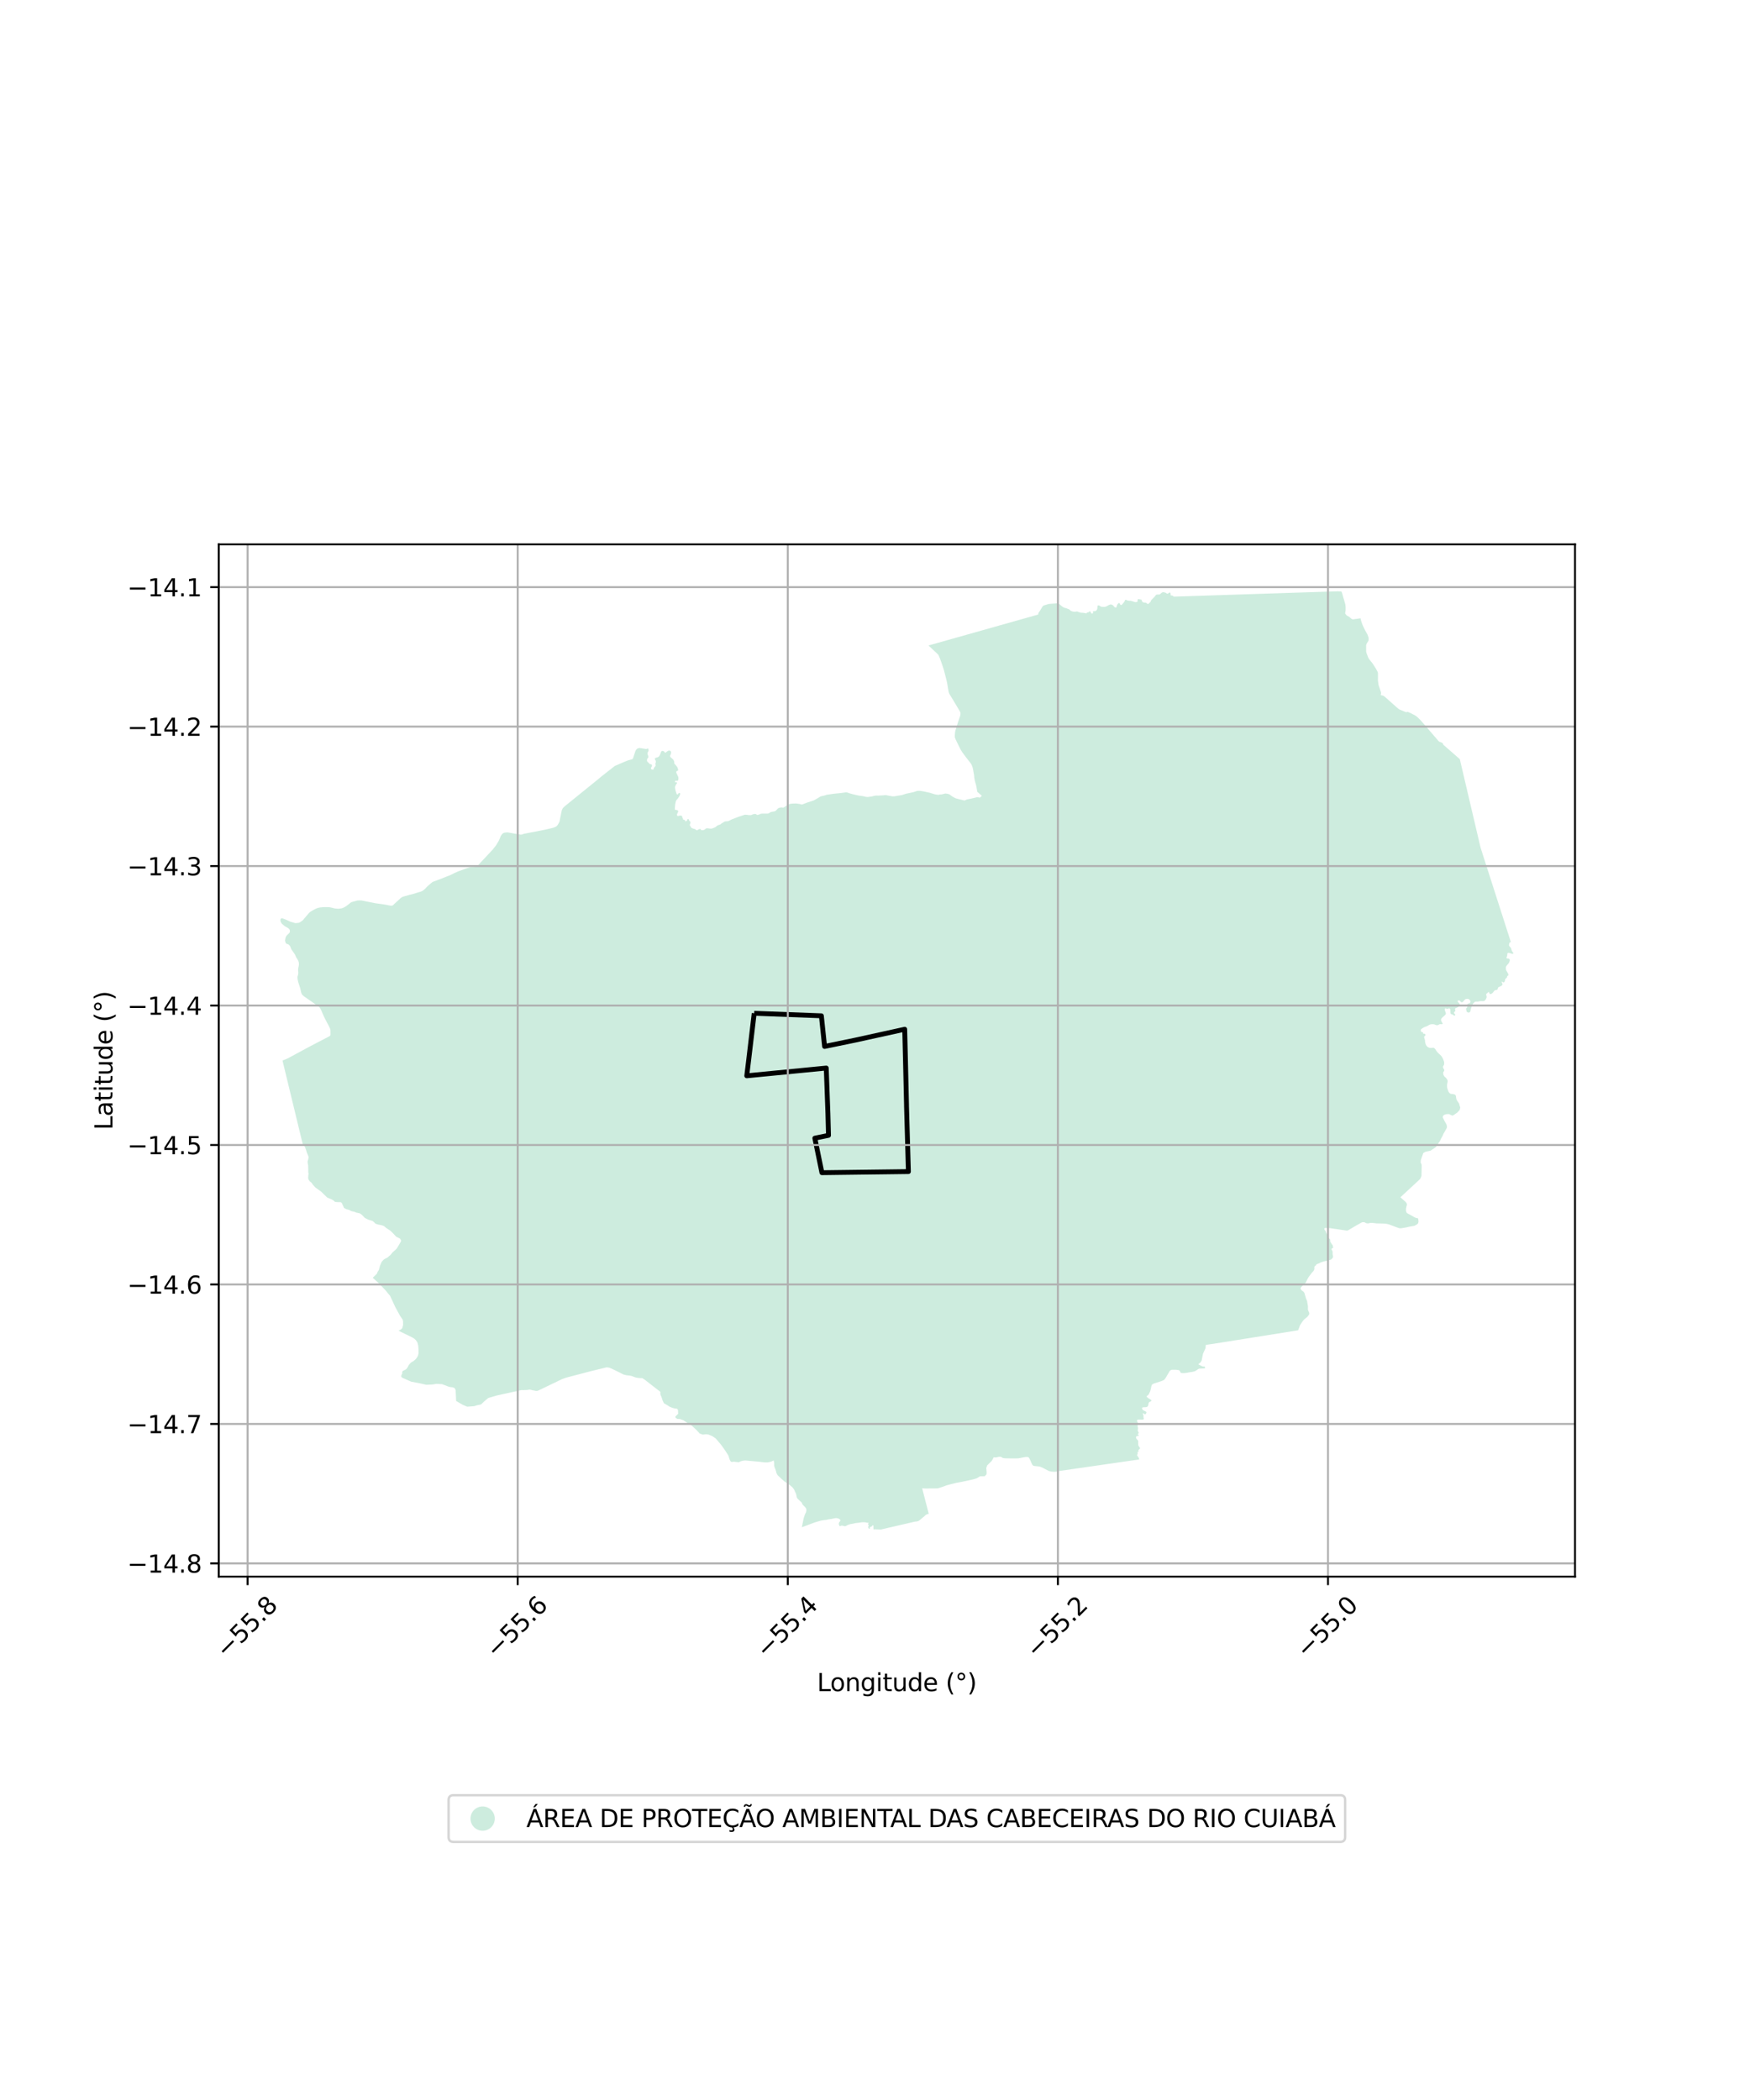 <?xml version="1.0" encoding="utf-8" standalone="no"?>
<!DOCTYPE svg PUBLIC "-//W3C//DTD SVG 1.1//EN"
  "http://www.w3.org/Graphics/SVG/1.1/DTD/svg11.dtd">
<svg xmlns:xlink="http://www.w3.org/1999/xlink" width="720pt" height="864pt" viewBox="0 0 720 864" xmlns="http://www.w3.org/2000/svg" version="1.1">
 <defs>
  <style type="text/css">*{stroke-linejoin: round; stroke-linecap: butt}</style>
 </defs>
 <g id="figure_1">
  <g id="patch_1">
   <path d="M 0 864 
L 720 864 
L 720 0 
L 0 0 
z
" style="fill: #ffffff"/>
  </g>
  <g id="axes_1">
   <g id="patch_2">
    <path d="M 90 648.663 
L 648 648.663 
L 648 223.977 
L 90 223.977 
z
" style="fill: #ffffff"/>
   </g>
   <g id="PatchCollection_1">
    <path d="M 427.146 252.84 
L 427.249 252.19 
L 427.833 251.358 
L 428.805 249.736 
L 429.056 249.362 
L 429.435 249.111 
L 431.524 248.474 
L 434.569 248.264 
L 435.173 248.26 
L 435.777 248.472 
L 436.224 248.872 
L 436.863 249.426 
L 437.437 249.825 
L 437.915 250.039 
L 438.615 250.219 
L 439.092 250.402 
L 439.888 250.706 
L 440.527 251.291 
L 441.228 251.565 
L 441.863 251.684 
L 442.783 251.646 
L 443.132 251.55 
L 443.631 251.763 
L 444.585 252.066 
L 445.76 252.15 
L 446.681 252.298 
L 446.996 252.411 
L 447.089 252.131 
L 447.278 252.037 
L 447.816 251.89 
L 447.912 251.889 
L 448.163 251.608 
L 448.385 251.482 
L 448.543 251.543 
L 448.672 251.728 
L 448.865 252.068 
L 448.93 252.285 
L 449.058 252.377 
L 449.407 252.436 
L 449.566 252.404 
L 449.691 252.217 
L 449.689 251.968 
L 449.687 251.689 
L 449.717 251.472 
L 449.971 251.439 
L 450.384 251.467 
L 450.511 251.466 
L 450.764 251.339 
L 451.268 250.963 
L 451.455 250.465 
L 451.513 249.751 
L 451.542 249.409 
L 451.667 249.098 
L 451.952 249.064 
L 452.397 249.185 
L 452.749 249.493 
L 453.385 249.674 
L 453.988 249.7 
L 454.489 249.699 
L 454.995 249.571 
L 455.438 249.351 
L 456.007 249.036 
L 456.418 248.846 
L 456.861 248.688 
L 457.242 248.715 
L 457.624 248.868 
L 457.974 249.082 
L 458.231 249.422 
L 458.583 249.791 
L 458.679 249.853 
L 458.997 249.974 
L 459.156 249.973 
L 459.313 249.816 
L 459.407 249.567 
L 459.53 249.132 
L 459.655 248.821 
L 459.78 248.602 
L 460.031 248.321 
L 460.252 248.164 
L 460.379 248.07 
L 460.538 248.131 
L 460.666 248.254 
L 460.859 248.656 
L 460.956 248.811 
L 461.147 248.933 
L 461.433 248.9 
L 461.685 248.68 
L 461.841 248.493 
L 462.125 248.15 
L 462.533 247.65 
L 462.721 247.307 
L 462.814 247.027 
L 462.971 246.839 
L 463.129 246.745 
L 463.384 246.836 
L 463.83 247.05 
L 464.497 247.168 
L 465.309 247.195 
L 465.754 247.316 
L 466.868 247.68 
L 467.249 247.77 
L 467.819 247.61 
L 468.04 247.453 
L 468.07 247.298 
L 468.07 247.174 
L 468.005 246.988 
L 468.035 246.77 
L 468.192 246.583 
L 468.287 246.489 
L 468.667 246.486 
L 468.827 246.577 
L 469.144 246.668 
L 469.43 246.635 
L 469.653 246.788 
L 469.751 247.036 
L 469.816 247.252 
L 469.945 247.53 
L 470.137 247.715 
L 470.678 247.928 
L 470.805 247.928 
L 471.09 247.925 
L 471.504 247.984 
L 471.663 248.107 
L 472.046 248.414 
L 472.364 248.504 
L 472.459 248.473 
L 472.649 248.316 
L 473.152 247.816 
L 473.278 247.721 
L 473.435 247.472 
L 473.496 247.161 
L 473.842 246.724 
L 475.07 245.472 
L 475.533 244.853 
L 475.785 244.664 
L 476.102 244.631 
L 476.959 244.593 
L 477.275 244.466 
L 477.433 244.341 
L 477.748 244.028 
L 478.095 243.777 
L 478.569 243.618 
L 479.078 243.738 
L 479.619 243.889 
L 479.778 244.011 
L 480.034 244.196 
L 480.225 244.256 
L 480.383 244.255 
L 480.542 244.192 
L 480.857 244.003 
L 480.983 243.878 
L 481.268 243.751 
L 481.491 243.874 
L 481.621 244.245 
L 481.624 244.648 
L 481.594 244.866 
L 481.786 244.989 
L 482.04 244.986 
L 482.23 245.016 
L 482.894 245.35 
L 482.76 245.479 
L 550.343 243.281 
L 551.897 243.356 
L 552.181 244.023 
L 552.634 245.681 
L 553.151 247.415 
L 553.25 247.775 
L 553.514 248.739 
L 553.606 249.562 
L 553.638 251.003 
L 553.449 252.209 
L 553.457 252.387 
L 553.496 252.51 
L 554.029 253.162 
L 554.464 253.443 
L 555.052 253.749 
L 555.552 254.185 
L 556.064 254.62 
L 556.435 254.799 
L 556.907 254.797 
L 557.124 254.756 
L 559.4 254.444 
L 559.787 254.391 
L 559.854 254.857 
L 560.053 255.602 
L 560.625 257.212 
L 561.612 259.281 
L 562.644 261.109 
L 563.039 262.233 
L 563.092 262.678 
L 563.077 263.414 
L 562.892 263.86 
L 562.454 264.529 
L 562.218 264.974 
L 562.117 265.266 
L 562.067 265.523 
L 562.077 267.987 
L 562.198 268.637 
L 562.525 269.475 
L 563.022 270.756 
L 563.449 271.388 
L 564.729 272.974 
L 566.131 275.159 
L 566.85 276.559 
L 566.937 277.055 
L 566.932 280.119 
L 567.107 281.231 
L 567.16 281.778 
L 567.555 282.94 
L 568.174 284.82 
L 568.21 285.316 
L 568.096 285.817 
L 568.054 285.892 
L 568.013 285.966 
L 569.02 286.215 
L 569.318 286.363 
L 569.541 286.523 
L 569.764 286.682 
L 570.659 287.47 
L 574.622 291.004 
L 575.517 291.749 
L 575.814 291.919 
L 578.242 292.929 
L 578.611 293.006 
L 578.817 292.983 
L 578.98 292.926 
L 579.092 292.847 
L 580.234 293.326 
L 582.249 294.354 
L 583.07 294.963 
L 583.68 295.55 
L 584.291 296.136 
L 585.465 297.474 
L 586.945 299.187 
L 591.947 304.992 
L 592.138 305.125 
L 592.347 305.244 
L 592.637 305.343 
L 593.105 305.502 
L 593.414 305.661 
L 593.554 305.801 
L 593.619 305.9 
L 593.684 306 
L 593.825 306.411 
L 600.6 312.32 
L 609.164 348.796 
L 621.539 387.362 
L 621.656 387.687 
L 621.474 387.665 
L 621.304 387.678 
L 621.195 387.739 
L 621.087 387.858 
L 621.003 388.001 
L 620.944 388.192 
L 620.867 388.718 
L 620.869 388.932 
L 620.907 389.097 
L 620.981 389.263 
L 621.178 389.487 
L 621.423 389.722 
L 621.571 389.934 
L 621.707 390.218 
L 621.82 390.561 
L 621.908 390.916 
L 621.995 391.129 
L 622.144 391.425 
L 622.328 391.684 
L 622.476 391.861 
L 622.599 392.026 
L 622.636 392.18 
L 622.614 392.311 
L 622.492 392.394 
L 622.299 392.42 
L 622.08 392.411 
L 621.849 392.353 
L 621.605 392.272 
L 621.336 392.18 
L 621.044 392.087 
L 620.727 392.043 
L 620.484 392.057 
L 620.231 392.178 
L 620.159 392.345 
L 620.148 392.487 
L 620.126 392.726 
L 620.128 392.987 
L 619.941 393.657 
L 619.822 393.944 
L 619.811 394.086 
L 619.836 394.181 
L 619.897 394.263 
L 620.08 394.333 
L 620.312 394.367 
L 620.591 394.376 
L 620.75 394.41 
L 620.896 394.503 
L 621.043 394.621 
L 621.154 394.822 
L 621.18 395.035 
L 621.17 395.213 
L 621.111 395.439 
L 621.016 395.689 
L 620.921 395.904 
L 620.802 396.143 
L 620.622 396.417 
L 620.117 396.992 
L 619.757 397.47 
L 619.578 397.835 
L 619.568 398.119 
L 619.571 398.416 
L 619.573 398.678 
L 619.625 398.986 
L 619.762 399.317 
L 620.157 400.025 
L 620.342 400.344 
L 620.491 400.639 
L 620.565 400.828 
L 620.591 400.97 
L 620.592 401.125 
L 620.557 401.256 
L 620.449 401.376 
L 620.279 401.484 
L 620.183 401.568 
L 620.111 401.664 
L 620.076 401.759 
L 620.032 401.893 
L 619.985 402.119 
L 619.902 402.286 
L 619.769 402.405 
L 619.599 402.514 
L 619.443 402.646 
L 619.323 402.861 
L 619.24 403.087 
L 619.182 403.325 
L 619.135 403.598 
L 619.077 403.789 
L 618.993 403.92 
L 618.921 404.028 
L 618.837 404.112 
L 618.728 404.172 
L 618.619 404.209 
L 618.485 404.198 
L 618.35 404.117 
L 618.24 404.01 
L 618.094 403.917 
L 617.948 403.894 
L 617.923 403.895 
L 617.851 403.955 
L 617.839 404.038 
L 617.853 404.157 
L 617.878 404.263 
L 617.94 404.393 
L 618.026 404.523 
L 618.1 404.641 
L 618.125 404.7 
L 618.15 404.842 
L 618.151 404.961 
L 618.129 405.103 
L 618.093 405.223 
L 617.985 405.366 
L 617.877 405.486 
L 617.72 405.594 
L 617.563 405.69 
L 617.236 405.848 
L 616.849 405.994 
L 616.462 406.223 
L 616.33 406.391 
L 616.258 406.581 
L 616.188 406.867 
L 616.141 407.045 
L 616.057 407.165 
L 615.852 407.262 
L 615.694 407.322 
L 615.471 407.357 
L 615.192 407.36 
L 615.034 407.432 
L 614.877 407.564 
L 614.721 407.744 
L 614.529 407.971 
L 614.385 408.162 
L 614.24 408.353 
L 614.06 408.557 
L 613.892 408.713 
L 613.65 408.858 
L 613.432 408.955 
L 613.298 408.967 
L 613.177 408.969 
L 612.994 408.923 
L 612.896 408.841 
L 612.798 408.699 
L 612.736 408.569 
L 612.698 408.38 
L 612.648 408.25 
L 612.586 408.179 
L 612.477 408.168 
L 612.343 408.193 
L 612.234 408.254 
L 612.126 408.385 
L 612.018 408.528 
L 611.874 408.66 
L 611.704 408.757 
L 611.56 408.865 
L 611.475 408.973 
L 611.465 409.139 
L 611.466 409.317 
L 611.493 409.514 
L 611.58 409.763 
L 611.631 410 
L 611.633 410.249 
L 611.587 410.534 
L 611.456 410.844 
L 611.301 411.142 
L 611.097 411.417 
L 610.929 411.632 
L 610.772 411.753 
L 610.554 411.85 
L 610.348 411.899 
L 610.141 411.901 
L 609.971 411.902 
L 609.704 411.893 
L 609.485 411.883 
L 609.206 411.886 
L 608.926 411.924 
L 608.695 411.938 
L 608.477 411.987 
L 608.222 412.049 
L 607.992 412.087 
L 607.736 412.089 
L 607.421 412.092 
L 607.111 412.099 
L 606.881 412.184 
L 606.663 412.317 
L 606.47 412.473 
L 605.977 413.035 
L 605.81 413.31 
L 605.62 413.869 
L 605.441 414.287 
L 605.299 414.668 
L 605.157 415.108 
L 605.028 415.655 
L 604.97 415.941 
L 604.923 416.131 
L 604.816 416.346 
L 604.659 416.466 
L 604.441 416.551 
L 604.198 416.601 
L 604.101 416.602 
L 603.882 416.532 
L 603.638 416.404 
L 603.442 416.204 
L 603.367 415.991 
L 603.34 415.766 
L 603.314 415.6 
L 603.24 415.434 
L 603.19 415.304 
L 603.177 415.15 
L 603.188 415.008 
L 603.271 414.829 
L 603.391 414.661 
L 603.523 414.53 
L 603.644 414.398 
L 603.738 414.041 
L 603.737 413.922 
L 603.697 413.502 
L 603.719 413.265 
L 603.791 413.11 
L 603.898 412.99 
L 604.043 412.893 
L 604.177 412.869 
L 604.396 412.843 
L 604.577 412.794 
L 604.711 412.721 
L 604.843 412.578 
L 604.938 412.363 
L 604.96 412.126 
L 604.946 411.924 
L 604.872 411.734 
L 604.748 411.522 
L 604.588 411.31 
L 604.441 411.169 
L 604.27 411.064 
L 604.014 410.983 
L 603.698 410.962 
L 603.406 410.964 
L 603.152 411.003 
L 602.97 411.076 
L 602.813 411.183 
L 602.632 411.328 
L 602.009 412.033 
L 601.841 412.225 
L 601.623 412.333 
L 601.465 412.347 
L 601.319 412.348 
L 601.185 412.326 
L 601.002 412.185 
L 600.903 412.044 
L 600.792 411.89 
L 600.694 411.796 
L 600.535 411.667 
L 600.414 411.632 
L 600.219 411.61 
L 599.951 411.613 
L 599.782 411.698 
L 599.722 411.817 
L 599.736 411.971 
L 599.786 412.161 
L 599.885 412.314 
L 600.279 412.673 
L 600.439 412.909 
L 600.562 413.157 
L 600.625 413.394 
L 600.627 413.596 
L 600.556 413.786 
L 600.436 413.942 
L 600.243 414.098 
L 599.929 414.315 
L 599.663 414.459 
L 599.336 414.605 
L 599.033 414.715 
L 598.767 414.871 
L 598.659 414.979 
L 598.636 415.121 
L 598.662 415.335 
L 598.712 415.513 
L 598.774 415.642 
L 598.787 415.785 
L 598.741 415.94 
L 598.632 416.095 
L 598.488 416.227 
L 598.355 416.358 
L 598.259 416.466 
L 598.223 416.562 
L 598.225 416.716 
L 598.251 416.87 
L 598.337 417 
L 598.472 417.129 
L 598.569 417.2 
L 598.643 417.27 
L 598.693 417.376 
L 598.706 417.495 
L 598.695 417.626 
L 598.611 417.769 
L 598.527 417.829 
L 598.429 417.866 
L 598.344 417.866 
L 598.247 417.856 
L 598.125 417.761 
L 598.014 417.644 
L 597.916 417.55 
L 597.807 417.491 
L 597.611 417.41 
L 597.392 417.353 
L 597.185 417.283 
L 596.977 417.202 
L 596.891 417.12 
L 596.829 416.978 
L 596.791 416.788 
L 596.765 416.599 
L 596.738 416.326 
L 596.736 416.065 
L 596.734 415.816 
L 596.708 415.59 
L 596.668 415.282 
L 596.556 415.046 
L 596.373 414.857 
L 596.251 414.847 
L 596.045 414.872 
L 595.911 414.933 
L 595.803 415.005 
L 595.657 415.054 
L 595.487 415.055 
L 595.269 415.034 
L 595.097 414.976 
L 594.964 414.93 
L 594.805 414.895 
L 594.623 414.886 
L 594.514 414.934 
L 594.442 415.041 
L 594.419 415.207 
L 594.421 415.409 
L 594.435 415.599 
L 594.585 416.061 
L 594.817 416.667 
L 594.856 416.94 
L 594.834 417.201 
L 594.738 417.392 
L 594.497 417.656 
L 594.221 417.931 
L 593.907 418.207 
L 593.497 418.543 
L 593.172 418.879 
L 592.968 419.189 
L 592.885 419.427 
L 592.874 419.629 
L 592.901 419.831 
L 592.951 419.996 
L 593.099 420.303 
L 593.247 420.563 
L 593.408 420.835 
L 593.519 421.048 
L 593.532 421.166 
L 593.521 421.285 
L 593.449 421.333 
L 593.231 421.371 
L 593.073 421.384 
L 592.866 421.386 
L 592.501 421.353 
L 592.186 421.439 
L 591.968 421.561 
L 591.787 421.68 
L 591.569 421.777 
L 591.411 421.791 
L 591.131 421.793 
L 590.803 421.749 
L 590.547 421.644 
L 590.315 421.54 
L 590.071 421.447 
L 589.385 421.39 
L 589.105 421.392 
L 588.741 421.431 
L 588.256 421.554 
L 587.977 421.687 
L 587.76 421.831 
L 587.446 422.001 
L 587.204 422.145 
L 586.865 422.291 
L 586.477 422.425 
L 586.101 422.559 
L 585.786 422.716 
L 585.412 422.933 
L 584.784 423.366 
L 584.603 423.569 
L 584.556 423.724 
L 584.546 423.962 
L 584.56 424.14 
L 584.634 424.341 
L 584.733 424.482 
L 584.855 424.576 
L 585.038 424.646 
L 585.184 424.656 
L 585.355 424.714 
L 585.478 424.82 
L 585.515 424.95 
L 585.513 424.977 
L 585.504 425.104 
L 585.408 425.26 
L 585.984 425.298 
L 586.215 425.396 
L 586.344 425.495 
L 586.447 425.544 
L 586.473 425.669 
L 586.474 425.794 
L 586.45 425.944 
L 586.349 426.095 
L 586.197 426.221 
L 586.019 426.348 
L 585.944 426.549 
L 585.946 426.823 
L 586.026 427.148 
L 586.288 427.99 
L 586.32 428.778 
L 586.399 429.027 
L 586.531 429.475 
L 586.637 429.824 
L 586.845 430.197 
L 587.258 430.668 
L 587.516 430.841 
L 588.03 431.061 
L 588.466 431.157 
L 588.85 431.154 
L 589.233 431.126 
L 589.514 431.073 
L 589.77 431.071 
L 590.053 431.193 
L 590.259 431.366 
L 590.544 431.689 
L 590.829 432.136 
L 591.296 432.806 
L 591.735 433.252 
L 592.174 433.673 
L 592.509 433.97 
L 592.897 434.366 
L 593.156 434.688 
L 593.415 435.111 
L 593.649 435.559 
L 593.885 436.132 
L 594.016 436.505 
L 594.122 436.854 
L 594.177 437.253 
L 594.127 437.964 
L 594.027 438.24 
L 593.901 438.441 
L 593.75 438.642 
L 593.701 438.893 
L 593.703 439.143 
L 593.835 439.542 
L 594.042 439.865 
L 594.198 440.163 
L 594.226 440.363 
L 594.126 440.663 
L 593.975 440.865 
L 593.848 441.016 
L 593.773 441.241 
L 593.776 441.516 
L 593.804 441.866 
L 593.884 442.19 
L 594.015 442.464 
L 594.145 442.712 
L 594.403 443.035 
L 594.584 443.183 
L 594.79 443.356 
L 594.997 443.554 
L 595.282 443.952 
L 595.516 444.375 
L 595.596 444.674 
L 595.599 444.998 
L 595.55 445.274 
L 595.476 445.65 
L 595.402 445.95 
L 595.355 446.35 
L 595.358 446.7 
L 595.361 447.1 
L 595.416 447.474 
L 595.523 447.948 
L 595.835 448.902 
L 596.018 449.226 
L 596.148 449.449 
L 596.329 449.673 
L 596.664 449.919 
L 596.998 450.066 
L 597.459 450.112 
L 597.945 450.157 
L 598.382 450.278 
L 598.69 450.426 
L 598.923 450.724 
L 599.028 451.023 
L 599.057 451.347 
L 599.112 451.796 
L 599.219 452.27 
L 599.428 452.718 
L 599.713 453.165 
L 599.998 453.563 
L 600.31 454.06 
L 600.424 454.267 
L 600.387 454.391 
L 600.794 455.673 
L 600.522 456.714 
L 599.594 457.713 
L 598.849 458.238 
L 598.15 458.716 
L 597.637 459.004 
L 597.035 458.808 
L 596.196 458.353 
L 594.986 458.407 
L 594.237 458.666 
L 593.739 459.048 
L 593.578 459.68 
L 594.216 461.019 
L 595.091 462.565 
L 595.323 463.362 
L 595.245 464.073 
L 594.876 464.736 
L 594.507 465.4 
L 593.89 466.442 
L 593.563 467.243 
L 592.782 468.636 
L 592.496 469.354 
L 590.724 471.975 
L 588.566 473.423 
L 586.482 473.862 
L 585.581 474.385 
L 584.557 477.325 
L 584.51 478.33 
L 584.906 479.164 
L 584.915 480.112 
L 584.837 483.796 
L 584.457 484.748 
L 584.403 484.915 
L 583.853 485.479 
L 576.179 492.582 
L 576.605 492.992 
L 577.575 493.859 
L 578.25 494.43 
L 578.537 494.772 
L 578.704 495.04 
L 578.825 495.401 
L 578.817 495.799 
L 578.641 496.39 
L 578.564 496.773 
L 578.465 497.369 
L 578.44 497.985 
L 578.581 498.618 
L 578.759 498.953 
L 578.889 499.102 
L 578.968 499.148 
L 580.662 500.084 
L 581.939 500.805 
L 582.523 501.061 
L 583.463 501.281 
L 583.583 502.252 
L 583.596 502.354 
L 583.585 502.794 
L 583.484 503.169 
L 583.267 503.506 
L 583.062 503.714 
L 582.89 503.806 
L 581.877 504.351 
L 581.062 504.484 
L 579.561 504.749 
L 579.078 504.87 
L 578.596 504.99 
L 577.395 505.19 
L 576.591 505.323 
L 576.355 505.345 
L 576.07 505.33 
L 575.802 505.343 
L 575.406 505.225 
L 574.812 505.016 
L 571.42 503.744 
L 570.391 503.496 
L 569.283 503.402 
L 566.41 503.34 
L 564.657 503.135 
L 563.879 503.138 
L 562.799 503.355 
L 562.232 503.278 
L 561.981 503.186 
L 561.797 503.134 
L 561.506 502.909 
L 561.149 502.844 
L 560.636 502.847 
L 560.254 502.941 
L 558.011 504.193 
L 554.81 506.092 
L 554.587 506.198 
L 554.31 506.279 
L 554.007 506.294 
L 552.992 506.139 
L 546.857 505.249 
L 546.385 505.218 
L 545.591 505.222 
L 545.366 505.233 
L 545.205 505.261 
L 545.108 505.277 
L 544.947 505.343 
L 544.867 505.44 
L 544.866 505.444 
L 544.853 505.543 
L 544.919 505.848 
L 545.109 506.131 
L 545.362 506.495 
L 545.554 506.982 
L 545.725 507.407 
L 545.872 507.61 
L 546.341 508.569 
L 546.524 509.083 
L 546.935 509.641 
L 547.276 509.935 
L 547.318 510.859 
L 548.073 512.074 
L 548.346 512.369 
L 548.35 512.831 
L 548.522 513.127 
L 548.523 513.292 
L 548.321 513.459 
L 548.153 513.526 
L 547.884 513.76 
L 547.784 513.926 
L 547.957 514.32 
L 548.198 514.747 
L 548.269 515.176 
L 548.276 516.068 
L 548.417 516.661 
L 548.457 517.255 
L 548.189 517.62 
L 547.787 518.12 
L 547.416 518.288 
L 547.079 518.39 
L 546.471 518.593 
L 546.07 518.685 
L 545.425 518.812 
L 544.925 518.918 
L 544.426 519.045 
L 543.282 519.442 
L 542.825 519.71 
L 542.389 519.897 
L 541.974 520.023 
L 541.662 520.189 
L 541.456 520.476 
L 541.312 520.7 
L 541.105 520.824 
L 540.918 520.968 
L 540.815 521.091 
L 540.754 521.316 
L 540.755 521.418 
L 540.761 522.109 
L 540.64 522.497 
L 540.393 522.947 
L 539.61 523.795 
L 538.455 525.352 
L 537.983 526.149 
L 537.143 527.805 
L 536.087 528.75 
L 535.116 529.817 
L 535.076 530.098 
L 535.288 530.565 
L 535.436 530.767 
L 535.794 531.109 
L 536.212 531.329 
L 536.677 531.956 
L 537.128 533.532 
L 537.344 534.303 
L 537.769 535.256 
L 538.121 537.39 
L 538.126 537.96 
L 538.109 538.448 
L 538.134 538.936 
L 538.348 539.464 
L 538.646 540.112 
L 538.672 540.63 
L 538.508 540.977 
L 537.869 541.817 
L 536.647 542.784 
L 535.945 543.584 
L 534.875 545.242 
L 534.079 547.324 
L 502.378 552.378 
L 496.092 553.341 
L 495.999 554.642 
L 494.965 556.914 
L 494.684 558.268 
L 494.404 559.74 
L 493.943 560.509 
L 493.013 561.326 
L 494.365 562.004 
L 494.922 562.235 
L 495.703 562.237 
L 495.781 562.985 
L 494.822 563.035 
L 493.488 563.102 
L 493.057 563.227 
L 492.34 563.725 
L 491.541 564.182 
L 490.638 564.412 
L 488.942 564.67 
L 488.566 564.771 
L 487.458 564.919 
L 487.017 564.931 
L 486.575 564.943 
L 485.8 564.847 
L 485.676 564.579 
L 485.427 564.083 
L 485.241 563.867 
L 485.189 563.805 
L 485.004 563.712 
L 484.788 563.682 
L 484.294 563.632 
L 483.831 563.551 
L 482.988 563.564 
L 482.103 563.557 
L 482.031 563.578 
L 481.784 563.672 
L 481.559 563.797 
L 481.292 564.035 
L 481.036 564.44 
L 480.586 565.206 
L 480.136 565.943 
L 479.781 566.589 
L 479.666 566.788 
L 479.168 567.49 
L 478.744 567.844 
L 477.944 568.187 
L 474.831 569.204 
L 474.294 569.432 
L 473.964 569.726 
L 473.882 569.862 
L 473.696 570.353 
L 473.512 571.322 
L 473.203 572.443 
L 473.064 572.74 
L 472.602 573.729 
L 472.076 574.206 
L 471.764 574.432 
L 471.774 574.513 
L 471.838 574.717 
L 471.873 574.754 
L 472.008 574.901 
L 472.495 575.286 
L 473.442 575.861 
L 473.675 576.064 
L 473.697 576.166 
L 473.657 576.352 
L 473.532 576.517 
L 473.302 576.662 
L 473.029 576.767 
L 472.82 576.912 
L 472.695 577.016 
L 472.612 577.202 
L 472.551 577.428 
L 472.369 578.332 
L 472.244 578.518 
L 472.119 578.662 
L 471.973 578.807 
L 471.616 578.913 
L 471.196 578.957 
L 470.418 578.984 
L 470.061 579.069 
L 469.873 579.214 
L 469.874 579.338 
L 469.918 579.604 
L 469.982 579.747 
L 470.047 579.91 
L 470.111 580.033 
L 470.344 580.236 
L 471.167 580.62 
L 471.611 580.862 
L 471.654 580.985 
L 471.656 581.21 
L 471.553 581.457 
L 471.45 581.663 
L 471.345 581.787 
L 471.241 581.871 
L 471.073 581.892 
L 470.862 581.853 
L 470.671 581.67 
L 470.46 581.507 
L 470.291 581.468 
L 470.207 581.53 
L 470.208 581.653 
L 470.252 581.879 
L 470.381 582.165 
L 470.468 582.513 
L 470.471 582.944 
L 470.452 583.19 
L 470.581 583.555 
L 470.583 583.719 
L 470.563 583.862 
L 470.417 584.027 
L 470.039 584.072 
L 469.534 584.076 
L 469.05 584.06 
L 468.587 584.064 
L 468.272 584.066 
L 468.041 584.109 
L 467.957 584.171 
L 467.832 584.295 
L 467.812 584.439 
L 467.835 584.746 
L 467.964 585.012 
L 468.092 585.237 
L 468.137 585.545 
L 468.139 585.791 
L 468.067 586.659 
L 468.09 586.926 
L 468.179 587.479 
L 468.202 587.704 
L 468.183 587.992 
L 468.122 588.197 
L 468.102 588.382 
L 468.104 588.608 
L 468.19 588.854 
L 468.297 589.058 
L 468.446 589.282 
L 468.491 589.549 
L 468.428 589.693 
L 468.22 589.879 
L 468.158 590.023 
L 468.159 590.166 
L 468.287 590.33 
L 468.498 590.43 
L 468.541 590.533 
L 468.437 590.718 
L 468.311 590.781 
L 467.954 590.825 
L 467.576 590.91 
L 467.452 591.096 
L 467.421 591.25 
L 467.391 591.404 
L 467.441 591.649 
L 467.57 591.935 
L 467.776 592.201 
L 468.009 592.425 
L 468.179 592.649 
L 468.287 592.915 
L 468.289 593.202 
L 468.27 593.531 
L 468.299 594.495 
L 468.407 594.781 
L 468.599 595.114 
L 469.024 595.747 
L 469.026 595.931 
L 468.881 596.137 
L 468.692 596.283 
L 468.4 596.552 
L 468.338 596.655 
L 468.382 596.942 
L 468.447 597.146 
L 468.385 597.311 
L 468.343 597.332 
L 468.154 597.354 
L 468.028 597.396 
L 467.987 597.499 
L 468.052 597.724 
L 468.075 597.909 
L 468.035 598.237 
L 467.932 598.423 
L 467.828 598.608 
L 467.872 598.834 
L 467.979 599.058 
L 468.212 599.302 
L 468.511 599.772 
L 468.685 600.468 
L 434.997 605.325 
L 434.733 605.442 
L 434.09 605.54 
L 433.256 605.51 
L 432.486 605.439 
L 431.547 605.219 
L 429.16 603.97 
L 428.367 603.628 
L 427.997 603.46 
L 427.576 603.355 
L 425.716 603.162 
L 425.592 603.149 
L 425.276 603.087 
L 425.011 602.95 
L 424.757 602.664 
L 424.577 602.379 
L 424.46 602.103 
L 424.373 601.899 
L 423.886 600.769 
L 423.378 599.817 
L 423.113 599.531 
L 422.997 599.49 
L 422.786 599.459 
L 422.396 599.449 
L 421.995 599.45 
L 420.403 599.731 
L 418.937 600.019 
L 416.2 600.046 
L 413.441 599.982 
L 412.681 599.882 
L 412.595 599.847 
L 412.335 599.674 
L 411.918 599.449 
L 411.502 599.345 
L 411.251 599.355 
L 411 599.364 
L 410.238 599.541 
L 409.771 599.63 
L 409.303 599.648 
L 408.87 599.527 
L 408.059 601.035 
L 406.142 602.915 
L 405.777 603.998 
L 405.931 605.78 
L 405.89 606.579 
L 405.156 607.349 
L 403.188 607.398 
L 401.837 608.224 
L 400.285 608.675 
L 395.73 609.672 
L 393.545 610.067 
L 391.091 610.672 
L 389.437 611.119 
L 387.9 611.694 
L 385.803 612.367 
L 382.627 612.391 
L 380.937 612.425 
L 379.777 612.355 
L 379.409 612.332 
L 382.113 622.823 
L 381.384 623.029 
L 380.758 623.371 
L 380.454 623.713 
L 379.372 624.602 
L 379.051 624.875 
L 378.695 625.165 
L 378.188 625.593 
L 377.816 625.798 
L 377.172 625.97 
L 376.444 626.04 
L 376.155 626.104 
L 362.874 629.187 
L 362.402 629.297 
L 359.718 629.179 
L 359.492 629.359 
L 359.428 629.288 
L 359.385 629.083 
L 359.343 628.688 
L 359.36 628.175 
L 359.357 627.785 
L 359.293 627.642 
L 359.187 627.56 
L 359.103 627.561 
L 359.019 627.561 
L 358.81 627.768 
L 358.727 627.933 
L 358.56 628.078 
L 358.413 628.161 
L 358.245 628.203 
L 358.035 628.246 
L 357.93 628.329 
L 357.889 628.473 
L 357.85 628.842 
L 357.809 629.027 
L 357.725 629.028 
L 357.577 628.988 
L 357.471 628.906 
L 357.281 628.703 
L 357.236 628.416 
L 357.213 628.067 
L 357.317 627.882 
L 357.42 627.594 
L 357.397 627.451 
L 357.292 627.39 
L 357.165 627.268 
L 357.143 627.145 
L 357.121 627.042 
L 357.329 626.692 
L 357.389 626.527 
L 356.751 626.488 
L 356.378 626.417 
L 356.022 626.333 
L 355.632 626.3 
L 355.174 626.284 
L 354.581 626.303 
L 353.81 626.421 
L 353.225 626.511 
L 352.734 626.546 
L 352.209 626.616 
L 351.819 626.685 
L 351.362 626.788 
L 351.023 626.857 
L 350.651 626.943 
L 350.142 627.013 
L 349.719 627.116 
L 349.092 627.305 
L 348.364 627.63 
L 348.279 627.698 
L 348.025 627.852 
L 347.771 627.921 
L 347.45 627.922 
L 347.178 627.855 
L 346.873 627.736 
L 346.127 627.67 
L 345.907 627.824 
L 345.619 627.91 
L 345.5 627.893 
L 345.347 627.74 
L 345.296 627.536 
L 345.143 627.212 
L 345.091 626.94 
L 345.192 626.531 
L 345.293 626.275 
L 345.597 625.934 
L 345.749 625.627 
L 345.748 625.423 
L 345.68 625.252 
L 345.222 624.896 
L 344.696 624.693 
L 344.136 624.575 
L 343.96 624.587 
L 343.611 624.61 
L 342.967 624.749 
L 342.222 624.904 
L 340.663 625.146 
L 340.071 625.318 
L 339.02 625.422 
L 337.732 625.63 
L 336.479 625.991 
L 335.888 626.164 
L 335.555 626.262 
L 335.297 626.337 
L 329.902 628.358 
L 330.376 625.981 
L 330.618 624.774 
L 331.009 623.565 
L 331.215 623 
L 331.636 622.128 
L 331.744 621.613 
L 331.748 621.37 
L 331.753 621.127 
L 331.752 620.949 
L 331.631 620.606 
L 331.446 620.322 
L 331.276 620.109 
L 330.964 619.797 
L 330.227 619.046 
L 330.085 618.776 
L 329.985 618.52 
L 329.885 618.264 
L 329.743 618.08 
L 329.531 617.881 
L 329.276 617.655 
L 328.893 617.314 
L 328.028 616.464 
L 327.914 616.236 
L 327.843 616.08 
L 327.772 615.796 
L 327.614 615.057 
L 327.528 614.617 
L 327.058 613.625 
L 326.828 613.095 
L 326.685 612.787 
L 326.005 611.894 
L 324.869 610.941 
L 323.403 609.97 
L 322.927 609.641 
L 321.754 608.669 
L 319.921 606.908 
L 319.737 606.614 
L 319.517 606.21 
L 319.387 605.751 
L 319.24 605.126 
L 318.927 604.318 
L 318.632 603.51 
L 318.521 602.995 
L 318.52 602.499 
L 318.5 601.782 
L 318.305 600.86 
L 317.59 601.211 
L 316.952 601.442 
L 316 601.661 
L 314.518 601.676 
L 312.397 601.408 
L 310.178 601.207 
L 306.596 600.878 
L 305.882 600.966 
L 305.492 601.011 
L 304.789 601.219 
L 303.935 601.618 
L 301.929 601.382 
L 301.12 601.496 
L 300.66 601.331 
L 300.195 600.495 
L 299.64 598.779 
L 298.122 596.44 
L 296.647 594.395 
L 294.501 591.851 
L 293.117 590.895 
L 291.552 590.237 
L 290.482 590.074 
L 289.189 590.251 
L 287.892 589.798 
L 286.463 588.256 
L 284.489 586.423 
L 283.022 585.552 
L 281.177 584.348 
L 279.759 583.832 
L 278.628 583.778 
L 277.873 583.237 
L 277.911 582.775 
L 278.409 582.269 
L 279.031 581.677 
L 278.985 581.09 
L 278.937 580.084 
L 278.558 579.583 
L 277.932 579.545 
L 276.67 579.245 
L 275.484 578.743 
L 274.071 577.847 
L 273.167 577.344 
L 272.609 576.183 
L 272.183 574.843 
L 271.674 573.63 
L 271.707 572.649 
L 265.048 567.491 
L 264.134 566.975 
L 263.986 566.99 
L 263.47 566.991 
L 262.718 566.933 
L 262.173 566.861 
L 261.671 566.758 
L 260.978 566.551 
L 260.284 566.271 
L 259.738 566.08 
L 259.045 565.962 
L 258.278 565.875 
L 257.597 565.788 
L 256.496 565.498 
L 255.96 565.224 
L 254.614 564.534 
L 253.007 563.753 
L 251.676 563.125 
L 251.217 562.926 
L 250.774 562.742 
L 250.422 562.651 
L 250.024 562.606 
L 249.444 562.576 
L 248.817 562.746 
L 243.357 564.075 
L 232.999 566.785 
L 231.353 567.36 
L 230.7 567.674 
L 221.568 572.064 
L 221.105 572.228 
L 220.849 572.246 
L 220.594 572.264 
L 219.739 572.099 
L 218.944 571.947 
L 218.415 571.802 
L 217.935 571.718 
L 217.492 571.764 
L 217.122 571.858 
L 215.136 571.946 
L 214.665 571.898 
L 214.178 571.988 
L 210.88 572.716 
L 204.348 574.159 
L 200.955 575.159 
L 200.679 575.356 
L 199.192 576.598 
L 197.928 577.821 
L 196.339 578.15 
L 195.07 578.541 
L 192.209 578.751 
L 190.296 577.931 
L 187.679 576.412 
L 187.462 572.002 
L 187.139 571.173 
L 186.31 570.794 
L 184.846 570.611 
L 181.85 569.478 
L 179.497 569.364 
L 177.908 569.629 
L 175.383 569.744 
L 172.754 569.148 
L 171.481 568.9 
L 169.189 568.466 
L 165.499 566.831 
L 165.219 566.601 
L 165.068 566.301 
L 165.166 565.698 
L 165.381 565.351 
L 165.475 565.174 
L 165.503 565.023 
L 165.489 564.765 
L 165.465 564.667 
L 165.488 564.519 
L 165.542 564.358 
L 165.599 564.235 
L 165.657 564.113 
L 165.862 563.984 
L 166.066 563.881 
L 166.45 563.7 
L 166.719 563.532 
L 167.065 563.39 
L 167.27 563.14 
L 167.47 562.865 
L 167.724 562.518 
L 167.805 562.362 
L 167.887 562.207 
L 168.088 561.789 
L 168.236 561.562 
L 168.42 561.32 
L 168.667 561.05 
L 168.907 560.822 
L 169.062 560.63 
L 169.267 560.48 
L 169.429 560.381 
L 169.585 560.295 
L 169.756 560.176 
L 170.054 560.039 
L 170.325 559.807 
L 170.555 559.64 
L 170.76 559.447 
L 170.939 559.292 
L 171.245 558.931 
L 171.552 558.531 
L 171.757 558.17 
L 171.948 557.81 
L 172.076 557.333 
L 172.203 556.805 
L 172.203 556.432 
L 172.179 555.918 
L 172.192 555.454 
L 172.178 555.181 
L 172.068 553.681 
L 172.013 553.394 
L 171.931 553.026 
L 171.727 552.331 
L 171.659 552.167 
L 171.023 551.297 
L 170.349 550.703 
L 169.54 550.217 
L 163.938 547.489 
L 164.927 546.998 
L 165.493 546.445 
L 165.845 545.145 
L 165.837 544.672 
L 165.828 544.201 
L 165.824 543.683 
L 165.669 542.936 
L 164.565 541.319 
L 162.702 537.898 
L 160.468 533.098 
L 159.58 532.084 
L 158.715 530.979 
L 156.898 529.064 
L 155.832 527.939 
L 154.858 527.068 
L 153.463 525.818 
L 153.4 525.666 
L 155.059 524.042 
L 155.386 523.245 
L 155.859 522.531 
L 156.357 520.708 
L 156.644 520.057 
L 156.91 519.407 
L 157.177 518.966 
L 157.472 518.665 
L 158.002 518.125 
L 159.408 517.384 
L 160.708 516.267 
L 161.511 515.259 
L 162.77 514.163 
L 163.059 513.826 
L 163.245 513.7 
L 165.003 510.68 
L 164.965 510.262 
L 164.839 510.032 
L 164.504 509.553 
L 163.839 509.222 
L 163.299 508.974 
L 162.882 508.683 
L 161.547 507.248 
L 160.637 506.362 
L 159.076 505.346 
L 157.93 504.411 
L 157.245 504.164 
L 156.559 504.001 
L 155.646 503.838 
L 154.857 503.592 
L 154.337 503.344 
L 153.878 502.823 
L 153.294 502.345 
L 152.214 502.016 
L 151.57 501.811 
L 150.905 501.501 
L 150.052 501.046 
L 149.33 500.245 
L 148.621 499.601 
L 148.018 499.207 
L 146.647 498.921 
L 145.608 498.488 
L 145.027 498.407 
L 144.238 498.181 
L 144.07 497.973 
L 143.564 497.773 
L 142.401 497.444 
L 141.569 497.01 
L 140.582 494.855 
L 140.103 494.586 
L 139.253 494.59 
L 138.735 494.573 
L 137.822 494.494 
L 137.321 493.994 
L 136.655 493.559 
L 136.052 493.29 
L 134.64 492.712 
L 133.284 491.401 
L 132.179 490.319 
L 131.534 489.841 
L 129.628 488.461 
L 129.211 487.94 
L 128.773 487.482 
L 128.418 486.961 
L 128.021 486.461 
L 127.625 486.17 
L 127.375 485.941 
L 127.167 485.65 
L 126.936 485.316 
L 126.809 484.835 
L 126.786 484.333 
L 126.845 483.768 
L 126.944 482.888 
L 126.838 482.387 
L 126.802 479.662 
L 126.567 478.366 
L 126.584 477.696 
L 126.809 477.004 
L 126.929 476.334 
L 126.927 475.894 
L 126.821 475.581 
L 126.716 475.268 
L 126.276 474.329 
L 125.959 473.221 
L 125.601 472.24 
L 125.265 471.493 
L 125.099 471.348 
L 124.543 470.714 
L 116.307 436.657 
L 116.258 436.251 
L 116.433 436.259 
L 116.694 436.151 
L 117.336 435.904 
L 118.65 435.318 
L 121.767 433.623 
L 124.068 432.383 
L 127.603 430.479 
L 132.095 428.136 
L 134.998 426.625 
L 135.548 426.348 
L 135.823 426.102 
L 135.975 425.701 
L 135.974 424.316 
L 135.974 423.917 
L 135.878 423.537 
L 135.783 423.159 
L 135.343 422.217 
L 134.62 420.87 
L 133.997 419.67 
L 133.563 418.833 
L 133.324 418.353 
L 132.044 415.378 
L 131.768 414.938 
L 131.493 414.498 
L 131.087 414.123 
L 125.908 410.499 
L 125.106 409.938 
L 124.457 409.385 
L 124.101 408.896 
L 123.841 408.081 
L 123.529 406.638 
L 122.708 404.07 
L 122.454 402.913 
L 122.395 402.384 
L 122.394 401.835 
L 122.647 401.031 
L 122.719 400.414 
L 122.744 400.207 
L 122.645 399.168 
L 122.684 398.462 
L 122.839 397.717 
L 122.974 397.011 
L 122.974 396.482 
L 122.954 396.198 
L 122.934 395.913 
L 122.759 395.423 
L 122.448 394.798 
L 122.159 394.329 
L 121.822 393.805 
L 121.363 392.729 
L 120.654 391.692 
L 119.811 390.461 
L 119.586 389.874 
L 119.545 389.772 
L 119.317 389.198 
L 118.913 388.77 
L 118.555 388.477 
L 118.353 388.432 
L 118.297 388.432 
L 118.241 388.432 
L 118.061 388.387 
L 117.613 388.071 
L 117.411 387.553 
L 117.343 387.26 
L 117.275 386.966 
L 117.477 385.794 
L 117.812 385.071 
L 118.159 384.71 
L 118.506 384.349 
L 119.066 383.829 
L 119.166 383.603 
L 119.267 383.378 
L 119.266 382.995 
L 119.221 382.634 
L 118.907 382.137 
L 118.414 381.777 
L 117.158 381.056 
L 116.475 380.486 
L 115.97 380.065 
L 115.476 379.253 
L 115.364 378.599 
L 115.409 378.238 
L 115.498 378.091 
L 115.588 377.944 
L 115.856 377.832 
L 116.304 377.876 
L 117.537 378.326 
L 119.33 379.159 
L 121.504 379.811 
L 122.529 379.726 
L 122.871 379.698 
L 123.542 379.381 
L 124.549 378.651 
L 127.032 375.738 
L 127.459 375.307 
L 127.825 375.06 
L 128.589 374.598 
L 129.597 374.043 
L 130.238 373.735 
L 131.246 373.426 
L 131.858 373.333 
L 132.293 373.297 
L 133.355 373.208 
L 134.7 373.207 
L 135.647 373.268 
L 136.778 373.513 
L 137.695 373.758 
L 139.04 373.879 
L 139.193 373.879 
L 139.804 373.817 
L 140.659 373.693 
L 141.026 373.554 
L 141.392 373.416 
L 142.064 373.046 
L 142.736 372.583 
L 143.255 372.183 
L 143.835 371.72 
L 144.446 371.227 
L 144.843 371.104 
L 145.24 370.98 
L 146.004 370.794 
L 147.074 370.486 
L 147.99 370.454 
L 148.785 370.484 
L 154.409 371.616 
L 158.169 372.135 
L 158.779 372.253 
L 160.706 372.624 
L 161.164 372.623 
L 161.393 372.562 
L 161.622 372.5 
L 162.023 372.11 
L 163.132 371.071 
L 163.622 370.637 
L 164.192 370.102 
L 164.612 369.699 
L 165.172 369.264 
L 165.702 368.972 
L 166.282 368.789 
L 167.003 368.607 
L 167.753 368.374 
L 168.624 368.131 
L 169.814 367.847 
L 170.975 367.503 
L 171.5 367.331 
L 172.025 367.16 
L 172.886 366.916 
L 173.556 366.664 
L 174.082 366.361 
L 174.372 366.114 
L 174.663 365.867 
L 175.12 365.436 
L 175.517 365.005 
L 175.944 364.573 
L 176.494 364.111 
L 177.043 363.618 
L 177.471 363.279 
L 177.835 362.959 
L 178.145 362.808 
L 178.455 362.656 
L 179.505 362.292 
L 180.455 361.933 
L 181.406 361.574 
L 185.257 360.047 
L 186.997 359.187 
L 188.477 358.52 
L 190.848 357.66 
L 192.068 357.195 
L 193.539 356.769 
L 195.062 356.638 
L 195.735 356.514 
L 196.284 356.267 
L 196.742 355.959 
L 197.2 355.466 
L 197.487 355.132 
L 202.233 350.054 
L 202.718 349.536 
L 204.136 347.724 
L 205.242 345.872 
L 205.308 345.713 
L 205.864 344.387 
L 206.044 343.913 
L 206.318 343.543 
L 206.654 343.112 
L 206.978 342.821 
L 207.418 342.629 
L 207.838 342.548 
L 208.289 342.497 
L 208.879 342.475 
L 209.372 342.554 
L 212.55 343.134 
L 213.633 343.284 
L 214.104 343.404 
L 214.474 343.393 
L 214.658 343.369 
L 214.842 343.345 
L 215.331 343.099 
L 218.202 342.54 
L 223.797 341.453 
L 226.728 340.783 
L 227.746 340.516 
L 227.898 340.476 
L 228.851 340.046 
L 229.408 339.482 
L 230.023 338.387 
L 230.258 337.883 
L 230.315 337.41 
L 230.723 335.397 
L 231.131 333.384 
L 231.278 333.088 
L 231.499 332.589 
L 231.697 332.367 
L 231.895 332.145 
L 232.501 331.599 
L 235.868 328.874 
L 239.122 326.24 
L 243.338 322.828 
L 246.157 320.547 
L 247.516 319.402 
L 248.773 318.415 
L 252.937 315.145 
L 254.588 314.433 
L 257.439 313.204 
L 258.584 312.777 
L 259.755 312.473 
L 260.055 312.39 
L 260.245 312.28 
L 260.341 312.17 
L 260.436 311.991 
L 261.438 308.983 
L 261.696 308.503 
L 262.022 308.173 
L 262.253 307.967 
L 262.567 307.843 
L 263.148 307.735 
L 263.403 307.767 
L 265.875 308.17 
L 266.134 308.063 
L 266.345 308.015 
L 266.615 307.896 
L 266.629 307.885 
L 266.638 307.899 
L 266.699 308.159 
L 266.718 308.199 
L 266.76 308.291 
L 266.856 308.501 
L 266.855 308.559 
L 266.849 308.869 
L 266.597 309.398 
L 266.467 309.62 
L 266.446 309.656 
L 266.397 309.861 
L 266.451 310.348 
L 266.58 310.731 
L 266.76 311.191 
L 266.761 311.371 
L 266.713 311.679 
L 266.683 311.714 
L 266.285 312.169 
L 266.162 312.785 
L 266.189 313.015 
L 266.24 313.118 
L 266.266 313.22 
L 266.394 313.424 
L 266.471 313.526 
L 266.624 313.628 
L 266.802 313.755 
L 266.955 313.933 
L 267.058 314.086 
L 267.313 314.315 
L 267.517 314.365 
L 267.77 314.44 
L 267.974 314.49 
L 268.152 314.669 
L 268.23 314.848 
L 268.231 315.078 
L 268.207 315.283 
L 268.107 315.438 
L 267.83 315.901 
L 267.833 316.209 
L 268.012 316.489 
L 268.165 316.617 
L 268.85 316.612 
L 268.867 316.583 
L 268.922 316.488 
L 269.021 315.986 
L 269.421 315.483 
L 269.727 315.058 
L 269.757 314.847 
L 269.662 314.484 
L 269.638 314.247 
L 269.628 314.152 
L 269.75 313.819 
L 269.841 313.516 
L 269.807 313.094 
L 269.745 312.913 
L 269.62 312.732 
L 269.494 312.551 
L 269.431 312.159 
L 269.429 311.978 
L 269.583 311.886 
L 269.984 311.733 
L 270.54 311.578 
L 270.971 311.364 
L 271.064 311.303 
L 271.37 310.847 
L 271.766 309.969 
L 271.978 309.363 
L 272.223 308.998 
L 272.718 308.965 
L 272.873 309.009 
L 273.027 309.054 
L 273.276 309.263 
L 273.432 309.504 
L 273.593 309.615 
L 273.649 309.654 
L 273.897 309.653 
L 274.051 309.531 
L 274.266 309.318 
L 274.512 309.135 
L 275.066 308.829 
L 275.468 308.826 
L 275.871 308.975 
L 276.089 309.276 
L 276.124 309.819 
L 275.972 310.273 
L 275.85 310.607 
L 275.698 310.91 
L 275.699 311.151 
L 275.825 311.423 
L 276.04 311.683 
L 276.692 312.222 
L 277.035 312.613 
L 277.285 313.064 
L 277.411 313.456 
L 277.414 313.849 
L 277.448 314.211 
L 277.665 314.391 
L 278.101 314.902 
L 278.662 315.623 
L 278.851 316.105 
L 278.977 316.497 
L 278.979 316.89 
L 278.919 317.102 
L 278.549 317.195 
L 278.425 317.287 
L 278.272 317.379 
L 278.243 317.681 
L 278.275 317.983 
L 278.432 318.314 
L 279.088 319.717 
L 279.12 319.988 
L 279.123 320.412 
L 279.064 320.835 
L 278.973 321.047 
L 278.788 321.229 
L 278.603 321.291 
L 278.448 321.232 
L 278.077 321.204 
L 277.799 321.297 
L 277.708 321.539 
L 277.71 321.811 
L 277.834 321.84 
L 278.174 321.838 
L 278.453 321.896 
L 278.547 322.077 
L 278.486 322.319 
L 278.302 322.532 
L 278.118 322.805 
L 277.935 323.199 
L 277.723 323.744 
L 277.756 324.197 
L 277.789 324.56 
L 278.012 325.525 
L 278.359 326.581 
L 278.578 326.881 
L 278.824 326.849 
L 279.009 326.636 
L 279.223 326.333 
L 279.532 326.24 
L 279.717 326.269 
L 279.843 326.54 
L 279.783 326.904 
L 279.662 327.267 
L 279.509 327.6 
L 279.295 327.934 
L 278.805 328.632 
L 278.375 329.088 
L 278.161 329.482 
L 278.07 329.634 
L 277.799 330.888 
L 277.654 332.49 
L 277.689 333.034 
L 277.783 333.184 
L 278.061 333.243 
L 278.34 333.271 
L 278.742 333.389 
L 278.96 333.539 
L 279.023 333.69 
L 279.024 333.961 
L 278.902 334.204 
L 278.628 334.81 
L 278.506 335.113 
L 278.57 335.476 
L 278.727 335.686 
L 278.882 335.745 
L 279.19 335.683 
L 279.529 335.59 
L 280.117 335.526 
L 280.52 335.674 
L 280.675 335.854 
L 280.677 336.036 
L 280.678 336.247 
L 280.772 336.398 
L 280.865 336.548 
L 280.99 336.759 
L 280.992 337 
L 281.024 337.182 
L 281.241 337.21 
L 281.675 337.358 
L 281.83 337.509 
L 281.975 337.899 
L 282.099 337.959 
L 282.561 337.684 
L 282.806 337.35 
L 282.866 337.078 
L 282.958 336.957 
L 283.299 337.045 
L 283.455 337.346 
L 283.55 337.678 
L 283.705 337.798 
L 283.985 338.007 
L 284.11 338.308 
L 284.05 338.581 
L 283.899 339.065 
L 283.796 339.322 
L 283.778 339.368 
L 283.841 339.64 
L 284.122 339.97 
L 284.216 340.272 
L 284.341 340.452 
L 284.652 340.692 
L 285.396 340.989 
L 285.891 341.076 
L 286.202 341.286 
L 286.357 341.466 
L 286.482 341.556 
L 286.791 341.554 
L 287.069 341.492 
L 287.438 341.217 
L 287.747 341.125 
L 288.055 341.062 
L 288.241 341.121 
L 288.335 341.272 
L 288.429 341.452 
L 288.677 341.541 
L 289.021 341.56 
L 289.172 341.568 
L 289.697 341.444 
L 290.004 341.23 
L 290.343 340.986 
L 290.558 340.804 
L 291.022 340.771 
L 291.362 340.798 
L 291.919 340.885 
L 292.283 340.934 
L 292.352 340.943 
L 292.847 340.909 
L 294.286 340.357 
L 295.085 339.717 
L 295.455 339.503 
L 296.042 339.318 
L 296.442 339.164 
L 296.719 338.89 
L 297.52 338.401 
L 298.228 337.974 
L 298.784 337.91 
L 299.248 337.906 
L 299.834 337.751 
L 300.967 337.171 
L 303.742 336.094 
L 305.223 335.601 
L 306.087 335.323 
L 306.426 335.2 
L 307.106 335.225 
L 308.127 335.369 
L 308.53 335.367 
L 308.962 335.364 
L 309.579 335.118 
L 309.764 335.056 
L 310.505 334.87 
L 310.969 334.927 
L 311.155 335.047 
L 311.342 335.197 
L 311.435 335.287 
L 311.682 335.285 
L 312.114 335.161 
L 312.485 335.068 
L 312.669 334.946 
L 312.947 334.823 
L 313.503 334.759 
L 314.734 334.757 
L 315.63 334.751 
L 316.155 334.687 
L 316.464 334.533 
L 316.771 334.32 
L 316.894 334.198 
L 317.018 334.167 
L 317.388 334.043 
L 318.707 333.8 
L 319.231 333.524 
L 319.335 333.412 
L 319.814 332.886 
L 320.183 332.521 
L 320.893 332.274 
L 321.51 332.179 
L 322.005 332.266 
L 322.314 332.264 
L 322.53 332.203 
L 322.93 331.897 
L 324.038 331.134 
L 324.994 330.735 
L 325.735 330.639 
L 326.539 330.604 
L 327.466 330.567 
L 329.137 330.797 
L 329.663 330.975 
L 329.911 331.003 
L 330.251 330.91 
L 332.173 330.174 
L 334.826 329.31 
L 336.551 328.331 
L 337.536 327.72 
L 338.245 327.503 
L 338.924 327.378 
L 339.572 327.192 
L 340.097 327.006 
L 342.876 326.594 
L 346.289 326.238 
L 348.142 325.983 
L 348.762 326.1 
L 349.133 326.248 
L 349.66 326.426 
L 350.589 326.691 
L 352.138 327.072 
L 353.098 327.277 
L 353.531 327.365 
L 354.18 327.421 
L 354.645 327.508 
L 355.233 327.595 
L 355.914 327.771 
L 356.378 327.858 
L 357.028 327.914 
L 358.696 327.69 
L 359.622 327.442 
L 360.456 327.315 
L 361.291 327.339 
L 363.206 327.235 
L 363.948 327.169 
L 364.38 327.136 
L 364.659 327.164 
L 365.433 327.34 
L 366.475 327.514 
L 367.187 327.63 
L 367.96 327.624 
L 371.064 327.118 
L 372.76 326.562 
L 375.754 325.936 
L 377.327 325.411 
L 378.1 325.375 
L 378.471 325.372 
L 379.833 325.574 
L 380.637 325.749 
L 382.607 326.186 
L 384.497 326.776 
L 385.611 326.979 
L 386.106 327.006 
L 386.723 326.881 
L 387.279 326.846 
L 387.681 326.783 
L 388.885 326.472 
L 389.905 326.585 
L 390.277 326.733 
L 390.556 326.792 
L 391.923 327.779 
L 393.134 328.434 
L 394.59 328.816 
L 395.642 329.05 
L 396.51 329.285 
L 396.603 329.315 
L 396.696 329.344 
L 397.189 329.22 
L 397.405 329.097 
L 397.836 328.913 
L 398.454 328.787 
L 399.596 328.567 
L 401.941 328.005 
L 402.467 328.032 
L 403.148 328.178 
L 403.977 327.435 
L 402.095 325.794 
L 401.897 324.671 
L 401.7 323.548 
L 401.536 322.864 
L 401.03 321.041 
L 400.9 320.202 
L 400.822 319.791 
L 400.786 319.243 
L 400.733 318.79 
L 400.285 316.293 
L 400.107 315.597 
L 399.866 314.914 
L 399.651 314.447 
L 399.425 314.131 
L 399.053 313.627 
L 397.38 311.494 
L 395.88 309.451 
L 395.272 308.49 
L 394.172 306.275 
L 393.785 305.485 
L 393.152 304.168 
L 392.93 303.612 
L 392.836 303.235 
L 392.843 302.842 
L 392.842 302.541 
L 392.891 301.839 
L 392.957 301.171 
L 393.041 300.709 
L 393.942 297.794 
L 394.067 297.396 
L 395.057 294.48 
L 395.161 293.808 
L 395.16 293.284 
L 394.985 292.802 
L 394.942 292.722 
L 392.172 288.065 
L 390.686 285.64 
L 390.435 285.108 
L 390.304 284.669 
L 390.172 283.999 
L 389.662 280.902 
L 389.275 279.268 
L 388.338 275.63 
L 387.618 273.457 
L 386.788 271.088 
L 386.42 270.215 
L 386.171 269.634 
L 386.009 269.36 
L 385.877 269.198 
L 382.008 265.573 
L 427.146 252.84 
" clip-path="url(#pf067819438)" style="fill: #b3e2cd; fill-opacity: 0.65"/>
   </g>
   <g id="PatchCollection_2">
    <path d="M 310.298 416.89 
L 337.935 417.933 
L 339.262 430.542 
L 351.922 427.927 
L 372.222 423.464 
L 372.505 434.95 
L 372.97 454.817 
L 372.967 455.016 
L 373.641 478.564 
L 373.744 482.026 
L 338.158 482.476 
L 335.247 468.274 
L 340.869 467.12 
L 340.627 458.094 
L 339.945 439.429 
L 307.239 442.616 
L 307.965 436.627 
L 310.298 416.89 
" clip-path="url(#pf067819438)" style="fill: none; stroke: #000000; stroke-width: 2"/>
   </g>
   <g id="matplotlib.axis_1">
    <g id="xtick_1">
     <g id="line2d_1">
      <path d="M 101.878 648.663 
L 101.878 223.977 
" clip-path="url(#pf067819438)" style="fill: none; stroke: #b0b0b0; stroke-width: 0.8; stroke-linecap: square"/>
     </g>
     <g id="line2d_2">
      <defs>
       <path id="m4b69560273" d="M 0 0 
L 0 3.5 
" style="stroke: #000000; stroke-width: 0.8"/>
      </defs>
      <g>
       <use xlink:href="#m4b69560273" x="101.878" y="648.663" style="stroke: #000000; stroke-width: 0.8"/>
      </g>
     </g>
     <g id="text_1">
      <!-- −55.8 -->
      <g transform="translate(92.995 682.705) rotate(-45) scale(0.1 -0.1)">
       <defs>
        <path id="DejaVuSans-2212" d="M 678 2272 
L 4684 2272 
L 4684 1741 
L 678 1741 
L 678 2272 
z
" transform="scale(0.016)"/>
        <path id="DejaVuSans-35" d="M 691 4666 
L 3169 4666 
L 3169 4134 
L 1269 4134 
L 1269 2991 
Q 1406 3038 1543 3061 
Q 1681 3084 1819 3084 
Q 2600 3084 3056 2656 
Q 3513 2228 3513 1497 
Q 3513 744 3044 326 
Q 2575 -91 1722 -91 
Q 1428 -91 1123 -41 
Q 819 9 494 109 
L 494 744 
Q 775 591 1075 516 
Q 1375 441 1709 441 
Q 2250 441 2565 725 
Q 2881 1009 2881 1497 
Q 2881 1984 2565 2268 
Q 2250 2553 1709 2553 
Q 1456 2553 1204 2497 
Q 953 2441 691 2322 
L 691 4666 
z
" transform="scale(0.016)"/>
        <path id="DejaVuSans-2e" d="M 684 794 
L 1344 794 
L 1344 0 
L 684 0 
L 684 794 
z
" transform="scale(0.016)"/>
        <path id="DejaVuSans-38" d="M 2034 2216 
Q 1584 2216 1326 1975 
Q 1069 1734 1069 1313 
Q 1069 891 1326 650 
Q 1584 409 2034 409 
Q 2484 409 2743 651 
Q 3003 894 3003 1313 
Q 3003 1734 2745 1975 
Q 2488 2216 2034 2216 
z
M 1403 2484 
Q 997 2584 770 2862 
Q 544 3141 544 3541 
Q 544 4100 942 4425 
Q 1341 4750 2034 4750 
Q 2731 4750 3128 4425 
Q 3525 4100 3525 3541 
Q 3525 3141 3298 2862 
Q 3072 2584 2669 2484 
Q 3125 2378 3379 2068 
Q 3634 1759 3634 1313 
Q 3634 634 3220 271 
Q 2806 -91 2034 -91 
Q 1263 -91 848 271 
Q 434 634 434 1313 
Q 434 1759 690 2068 
Q 947 2378 1403 2484 
z
M 1172 3481 
Q 1172 3119 1398 2916 
Q 1625 2713 2034 2713 
Q 2441 2713 2670 2916 
Q 2900 3119 2900 3481 
Q 2900 3844 2670 4047 
Q 2441 4250 2034 4250 
Q 1625 4250 1398 4047 
Q 1172 3844 1172 3481 
z
" transform="scale(0.016)"/>
       </defs>
       <use xlink:href="#DejaVuSans-2212"/>
       <use xlink:href="#DejaVuSans-35" transform="translate(83.789 0)"/>
       <use xlink:href="#DejaVuSans-35" transform="translate(147.412 0)"/>
       <use xlink:href="#DejaVuSans-2e" transform="translate(211.035 0)"/>
       <use xlink:href="#DejaVuSans-38" transform="translate(242.822 0)"/>
      </g>
     </g>
    </g>
    <g id="xtick_2">
     <g id="line2d_3">
      <path d="M 213.001 648.663 
L 213.001 223.977 
" clip-path="url(#pf067819438)" style="fill: none; stroke: #b0b0b0; stroke-width: 0.8; stroke-linecap: square"/>
     </g>
     <g id="line2d_4">
      <g>
       <use xlink:href="#m4b69560273" x="213.001" y="648.663" style="stroke: #000000; stroke-width: 0.8"/>
      </g>
     </g>
     <g id="text_2">
      <!-- −55.6 -->
      <g transform="translate(204.117 682.705) rotate(-45) scale(0.1 -0.1)">
       <defs>
        <path id="DejaVuSans-36" d="M 2113 2584 
Q 1688 2584 1439 2293 
Q 1191 2003 1191 1497 
Q 1191 994 1439 701 
Q 1688 409 2113 409 
Q 2538 409 2786 701 
Q 3034 994 3034 1497 
Q 3034 2003 2786 2293 
Q 2538 2584 2113 2584 
z
M 3366 4563 
L 3366 3988 
Q 3128 4100 2886 4159 
Q 2644 4219 2406 4219 
Q 1781 4219 1451 3797 
Q 1122 3375 1075 2522 
Q 1259 2794 1537 2939 
Q 1816 3084 2150 3084 
Q 2853 3084 3261 2657 
Q 3669 2231 3669 1497 
Q 3669 778 3244 343 
Q 2819 -91 2113 -91 
Q 1303 -91 875 529 
Q 447 1150 447 2328 
Q 447 3434 972 4092 
Q 1497 4750 2381 4750 
Q 2619 4750 2861 4703 
Q 3103 4656 3366 4563 
z
" transform="scale(0.016)"/>
       </defs>
       <use xlink:href="#DejaVuSans-2212"/>
       <use xlink:href="#DejaVuSans-35" transform="translate(83.789 0)"/>
       <use xlink:href="#DejaVuSans-35" transform="translate(147.412 0)"/>
       <use xlink:href="#DejaVuSans-2e" transform="translate(211.035 0)"/>
       <use xlink:href="#DejaVuSans-36" transform="translate(242.822 0)"/>
      </g>
     </g>
    </g>
    <g id="xtick_3">
     <g id="line2d_5">
      <path d="M 324.123 648.663 
L 324.123 223.977 
" clip-path="url(#pf067819438)" style="fill: none; stroke: #b0b0b0; stroke-width: 0.8; stroke-linecap: square"/>
     </g>
     <g id="line2d_6">
      <g>
       <use xlink:href="#m4b69560273" x="324.123" y="648.663" style="stroke: #000000; stroke-width: 0.8"/>
      </g>
     </g>
     <g id="text_3">
      <!-- −55.4 -->
      <g transform="translate(315.24 682.705) rotate(-45) scale(0.1 -0.1)">
       <defs>
        <path id="DejaVuSans-34" d="M 2419 4116 
L 825 1625 
L 2419 1625 
L 2419 4116 
z
M 2253 4666 
L 3047 4666 
L 3047 1625 
L 3713 1625 
L 3713 1100 
L 3047 1100 
L 3047 0 
L 2419 0 
L 2419 1100 
L 313 1100 
L 313 1709 
L 2253 4666 
z
" transform="scale(0.016)"/>
       </defs>
       <use xlink:href="#DejaVuSans-2212"/>
       <use xlink:href="#DejaVuSans-35" transform="translate(83.789 0)"/>
       <use xlink:href="#DejaVuSans-35" transform="translate(147.412 0)"/>
       <use xlink:href="#DejaVuSans-2e" transform="translate(211.035 0)"/>
       <use xlink:href="#DejaVuSans-34" transform="translate(242.822 0)"/>
      </g>
     </g>
    </g>
    <g id="xtick_4">
     <g id="line2d_7">
      <path d="M 435.246 648.663 
L 435.246 223.977 
" clip-path="url(#pf067819438)" style="fill: none; stroke: #b0b0b0; stroke-width: 0.8; stroke-linecap: square"/>
     </g>
     <g id="line2d_8">
      <g>
       <use xlink:href="#m4b69560273" x="435.246" y="648.663" style="stroke: #000000; stroke-width: 0.8"/>
      </g>
     </g>
     <g id="text_4">
      <!-- −55.2 -->
      <g transform="translate(426.362 682.705) rotate(-45) scale(0.1 -0.1)">
       <defs>
        <path id="DejaVuSans-32" d="M 1228 531 
L 3431 531 
L 3431 0 
L 469 0 
L 469 531 
Q 828 903 1448 1529 
Q 2069 2156 2228 2338 
Q 2531 2678 2651 2914 
Q 2772 3150 2772 3378 
Q 2772 3750 2511 3984 
Q 2250 4219 1831 4219 
Q 1534 4219 1204 4116 
Q 875 4013 500 3803 
L 500 4441 
Q 881 4594 1212 4672 
Q 1544 4750 1819 4750 
Q 2544 4750 2975 4387 
Q 3406 4025 3406 3419 
Q 3406 3131 3298 2873 
Q 3191 2616 2906 2266 
Q 2828 2175 2409 1742 
Q 1991 1309 1228 531 
z
" transform="scale(0.016)"/>
       </defs>
       <use xlink:href="#DejaVuSans-2212"/>
       <use xlink:href="#DejaVuSans-35" transform="translate(83.789 0)"/>
       <use xlink:href="#DejaVuSans-35" transform="translate(147.412 0)"/>
       <use xlink:href="#DejaVuSans-2e" transform="translate(211.035 0)"/>
       <use xlink:href="#DejaVuSans-32" transform="translate(242.822 0)"/>
      </g>
     </g>
    </g>
    <g id="xtick_5">
     <g id="line2d_9">
      <path d="M 546.369 648.663 
L 546.369 223.977 
" clip-path="url(#pf067819438)" style="fill: none; stroke: #b0b0b0; stroke-width: 0.8; stroke-linecap: square"/>
     </g>
     <g id="line2d_10">
      <g>
       <use xlink:href="#m4b69560273" x="546.369" y="648.663" style="stroke: #000000; stroke-width: 0.8"/>
      </g>
     </g>
     <g id="text_5">
      <!-- −55.0 -->
      <g transform="translate(537.485 682.705) rotate(-45) scale(0.1 -0.1)">
       <defs>
        <path id="DejaVuSans-30" d="M 2034 4250 
Q 1547 4250 1301 3770 
Q 1056 3291 1056 2328 
Q 1056 1369 1301 889 
Q 1547 409 2034 409 
Q 2525 409 2770 889 
Q 3016 1369 3016 2328 
Q 3016 3291 2770 3770 
Q 2525 4250 2034 4250 
z
M 2034 4750 
Q 2819 4750 3233 4129 
Q 3647 3509 3647 2328 
Q 3647 1150 3233 529 
Q 2819 -91 2034 -91 
Q 1250 -91 836 529 
Q 422 1150 422 2328 
Q 422 3509 836 4129 
Q 1250 4750 2034 4750 
z
" transform="scale(0.016)"/>
       </defs>
       <use xlink:href="#DejaVuSans-2212"/>
       <use xlink:href="#DejaVuSans-35" transform="translate(83.789 0)"/>
       <use xlink:href="#DejaVuSans-35" transform="translate(147.412 0)"/>
       <use xlink:href="#DejaVuSans-2e" transform="translate(211.035 0)"/>
       <use xlink:href="#DejaVuSans-30" transform="translate(242.822 0)"/>
      </g>
     </g>
    </g>
    <g id="text_6">
     <!-- Longitude (°) -->
     <g transform="translate(336.14 695.774) scale(0.1 -0.1)">
      <defs>
       <path id="DejaVuSans-4c" d="M 628 4666 
L 1259 4666 
L 1259 531 
L 3531 531 
L 3531 0 
L 628 0 
L 628 4666 
z
" transform="scale(0.016)"/>
       <path id="DejaVuSans-6f" d="M 1959 3097 
Q 1497 3097 1228 2736 
Q 959 2375 959 1747 
Q 959 1119 1226 758 
Q 1494 397 1959 397 
Q 2419 397 2687 759 
Q 2956 1122 2956 1747 
Q 2956 2369 2687 2733 
Q 2419 3097 1959 3097 
z
M 1959 3584 
Q 2709 3584 3137 3096 
Q 3566 2609 3566 1747 
Q 3566 888 3137 398 
Q 2709 -91 1959 -91 
Q 1206 -91 779 398 
Q 353 888 353 1747 
Q 353 2609 779 3096 
Q 1206 3584 1959 3584 
z
" transform="scale(0.016)"/>
       <path id="DejaVuSans-6e" d="M 3513 2113 
L 3513 0 
L 2938 0 
L 2938 2094 
Q 2938 2591 2744 2837 
Q 2550 3084 2163 3084 
Q 1697 3084 1428 2787 
Q 1159 2491 1159 1978 
L 1159 0 
L 581 0 
L 581 3500 
L 1159 3500 
L 1159 2956 
Q 1366 3272 1645 3428 
Q 1925 3584 2291 3584 
Q 2894 3584 3203 3211 
Q 3513 2838 3513 2113 
z
" transform="scale(0.016)"/>
       <path id="DejaVuSans-67" d="M 2906 1791 
Q 2906 2416 2648 2759 
Q 2391 3103 1925 3103 
Q 1463 3103 1205 2759 
Q 947 2416 947 1791 
Q 947 1169 1205 825 
Q 1463 481 1925 481 
Q 2391 481 2648 825 
Q 2906 1169 2906 1791 
z
M 3481 434 
Q 3481 -459 3084 -895 
Q 2688 -1331 1869 -1331 
Q 1566 -1331 1297 -1286 
Q 1028 -1241 775 -1147 
L 775 -588 
Q 1028 -725 1275 -790 
Q 1522 -856 1778 -856 
Q 2344 -856 2625 -561 
Q 2906 -266 2906 331 
L 2906 616 
Q 2728 306 2450 153 
Q 2172 0 1784 0 
Q 1141 0 747 490 
Q 353 981 353 1791 
Q 353 2603 747 3093 
Q 1141 3584 1784 3584 
Q 2172 3584 2450 3431 
Q 2728 3278 2906 2969 
L 2906 3500 
L 3481 3500 
L 3481 434 
z
" transform="scale(0.016)"/>
       <path id="DejaVuSans-69" d="M 603 3500 
L 1178 3500 
L 1178 0 
L 603 0 
L 603 3500 
z
M 603 4863 
L 1178 4863 
L 1178 4134 
L 603 4134 
L 603 4863 
z
" transform="scale(0.016)"/>
       <path id="DejaVuSans-74" d="M 1172 4494 
L 1172 3500 
L 2356 3500 
L 2356 3053 
L 1172 3053 
L 1172 1153 
Q 1172 725 1289 603 
Q 1406 481 1766 481 
L 2356 481 
L 2356 0 
L 1766 0 
Q 1100 0 847 248 
Q 594 497 594 1153 
L 594 3053 
L 172 3053 
L 172 3500 
L 594 3500 
L 594 4494 
L 1172 4494 
z
" transform="scale(0.016)"/>
       <path id="DejaVuSans-75" d="M 544 1381 
L 544 3500 
L 1119 3500 
L 1119 1403 
Q 1119 906 1312 657 
Q 1506 409 1894 409 
Q 2359 409 2629 706 
Q 2900 1003 2900 1516 
L 2900 3500 
L 3475 3500 
L 3475 0 
L 2900 0 
L 2900 538 
Q 2691 219 2414 64 
Q 2138 -91 1772 -91 
Q 1169 -91 856 284 
Q 544 659 544 1381 
z
M 1991 3584 
L 1991 3584 
z
" transform="scale(0.016)"/>
       <path id="DejaVuSans-64" d="M 2906 2969 
L 2906 4863 
L 3481 4863 
L 3481 0 
L 2906 0 
L 2906 525 
Q 2725 213 2448 61 
Q 2172 -91 1784 -91 
Q 1150 -91 751 415 
Q 353 922 353 1747 
Q 353 2572 751 3078 
Q 1150 3584 1784 3584 
Q 2172 3584 2448 3432 
Q 2725 3281 2906 2969 
z
M 947 1747 
Q 947 1113 1208 752 
Q 1469 391 1925 391 
Q 2381 391 2643 752 
Q 2906 1113 2906 1747 
Q 2906 2381 2643 2742 
Q 2381 3103 1925 3103 
Q 1469 3103 1208 2742 
Q 947 2381 947 1747 
z
" transform="scale(0.016)"/>
       <path id="DejaVuSans-65" d="M 3597 1894 
L 3597 1613 
L 953 1613 
Q 991 1019 1311 708 
Q 1631 397 2203 397 
Q 2534 397 2845 478 
Q 3156 559 3463 722 
L 3463 178 
Q 3153 47 2828 -22 
Q 2503 -91 2169 -91 
Q 1331 -91 842 396 
Q 353 884 353 1716 
Q 353 2575 817 3079 
Q 1281 3584 2069 3584 
Q 2775 3584 3186 3129 
Q 3597 2675 3597 1894 
z
M 3022 2063 
Q 3016 2534 2758 2815 
Q 2500 3097 2075 3097 
Q 1594 3097 1305 2825 
Q 1016 2553 972 2059 
L 3022 2063 
z
" transform="scale(0.016)"/>
       <path id="DejaVuSans-20" transform="scale(0.016)"/>
       <path id="DejaVuSans-28" d="M 1984 4856 
Q 1566 4138 1362 3434 
Q 1159 2731 1159 2009 
Q 1159 1288 1364 580 
Q 1569 -128 1984 -844 
L 1484 -844 
Q 1016 -109 783 600 
Q 550 1309 550 2009 
Q 550 2706 781 3412 
Q 1013 4119 1484 4856 
L 1984 4856 
z
" transform="scale(0.016)"/>
       <path id="DejaVuSans-b0" d="M 1600 4347 
Q 1350 4347 1178 4173 
Q 1006 4000 1006 3750 
Q 1006 3503 1178 3333 
Q 1350 3163 1600 3163 
Q 1850 3163 2022 3333 
Q 2194 3503 2194 3750 
Q 2194 3997 2020 4172 
Q 1847 4347 1600 4347 
z
M 1600 4750 
Q 1800 4750 1984 4673 
Q 2169 4597 2303 4453 
Q 2447 4313 2519 4134 
Q 2591 3956 2591 3750 
Q 2591 3338 2302 3052 
Q 2013 2766 1594 2766 
Q 1172 2766 890 3047 
Q 609 3328 609 3750 
Q 609 4169 896 4459 
Q 1184 4750 1600 4750 
z
" transform="scale(0.016)"/>
       <path id="DejaVuSans-29" d="M 513 4856 
L 1013 4856 
Q 1481 4119 1714 3412 
Q 1947 2706 1947 2009 
Q 1947 1309 1714 600 
Q 1481 -109 1013 -844 
L 513 -844 
Q 928 -128 1133 580 
Q 1338 1288 1338 2009 
Q 1338 2731 1133 3434 
Q 928 4138 513 4856 
z
" transform="scale(0.016)"/>
      </defs>
      <use xlink:href="#DejaVuSans-4c"/>
      <use xlink:href="#DejaVuSans-6f" transform="translate(53.963 0)"/>
      <use xlink:href="#DejaVuSans-6e" transform="translate(115.145 0)"/>
      <use xlink:href="#DejaVuSans-67" transform="translate(178.523 0)"/>
      <use xlink:href="#DejaVuSans-69" transform="translate(242 0)"/>
      <use xlink:href="#DejaVuSans-74" transform="translate(269.783 0)"/>
      <use xlink:href="#DejaVuSans-75" transform="translate(308.992 0)"/>
      <use xlink:href="#DejaVuSans-64" transform="translate(372.371 0)"/>
      <use xlink:href="#DejaVuSans-65" transform="translate(435.848 0)"/>
      <use xlink:href="#DejaVuSans-20" transform="translate(497.371 0)"/>
      <use xlink:href="#DejaVuSans-28" transform="translate(529.158 0)"/>
      <use xlink:href="#DejaVuSans-b0" transform="translate(568.172 0)"/>
      <use xlink:href="#DejaVuSans-29" transform="translate(618.172 0)"/>
     </g>
    </g>
   </g>
   <g id="matplotlib.axis_2">
    <g id="ytick_1">
     <g id="line2d_11">
      <path d="M 90 643.224 
L 648 643.224 
" clip-path="url(#pf067819438)" style="fill: none; stroke: #b0b0b0; stroke-width: 0.8; stroke-linecap: square"/>
     </g>
     <g id="line2d_12">
      <defs>
       <path id="m450adf2d7a" d="M 0 0 
L -3.5 0 
" style="stroke: #000000; stroke-width: 0.8"/>
      </defs>
      <g>
       <use xlink:href="#m450adf2d7a" x="90" y="643.224" style="stroke: #000000; stroke-width: 0.8"/>
      </g>
     </g>
     <g id="text_7">
      <!-- −14.8 -->
      <g transform="translate(52.355 647.023) scale(0.1 -0.1)">
       <defs>
        <path id="DejaVuSans-31" d="M 794 531 
L 1825 531 
L 1825 4091 
L 703 3866 
L 703 4441 
L 1819 4666 
L 2450 4666 
L 2450 531 
L 3481 531 
L 3481 0 
L 794 0 
L 794 531 
z
" transform="scale(0.016)"/>
       </defs>
       <use xlink:href="#DejaVuSans-2212"/>
       <use xlink:href="#DejaVuSans-31" transform="translate(83.789 0)"/>
       <use xlink:href="#DejaVuSans-34" transform="translate(147.412 0)"/>
       <use xlink:href="#DejaVuSans-2e" transform="translate(211.035 0)"/>
       <use xlink:href="#DejaVuSans-38" transform="translate(242.822 0)"/>
      </g>
     </g>
    </g>
    <g id="ytick_2">
     <g id="line2d_13">
      <path d="M 90 585.844 
L 648 585.844 
" clip-path="url(#pf067819438)" style="fill: none; stroke: #b0b0b0; stroke-width: 0.8; stroke-linecap: square"/>
     </g>
     <g id="line2d_14">
      <g>
       <use xlink:href="#m450adf2d7a" x="90" y="585.844" style="stroke: #000000; stroke-width: 0.8"/>
      </g>
     </g>
     <g id="text_8">
      <!-- −14.7 -->
      <g transform="translate(52.355 589.643) scale(0.1 -0.1)">
       <defs>
        <path id="DejaVuSans-37" d="M 525 4666 
L 3525 4666 
L 3525 4397 
L 1831 0 
L 1172 0 
L 2766 4134 
L 525 4134 
L 525 4666 
z
" transform="scale(0.016)"/>
       </defs>
       <use xlink:href="#DejaVuSans-2212"/>
       <use xlink:href="#DejaVuSans-31" transform="translate(83.789 0)"/>
       <use xlink:href="#DejaVuSans-34" transform="translate(147.412 0)"/>
       <use xlink:href="#DejaVuSans-2e" transform="translate(211.035 0)"/>
       <use xlink:href="#DejaVuSans-37" transform="translate(242.822 0)"/>
      </g>
     </g>
    </g>
    <g id="ytick_3">
     <g id="line2d_15">
      <path d="M 90 528.464 
L 648 528.464 
" clip-path="url(#pf067819438)" style="fill: none; stroke: #b0b0b0; stroke-width: 0.8; stroke-linecap: square"/>
     </g>
     <g id="line2d_16">
      <g>
       <use xlink:href="#m450adf2d7a" x="90" y="528.464" style="stroke: #000000; stroke-width: 0.8"/>
      </g>
     </g>
     <g id="text_9">
      <!-- −14.6 -->
      <g transform="translate(52.355 532.264) scale(0.1 -0.1)">
       <use xlink:href="#DejaVuSans-2212"/>
       <use xlink:href="#DejaVuSans-31" transform="translate(83.789 0)"/>
       <use xlink:href="#DejaVuSans-34" transform="translate(147.412 0)"/>
       <use xlink:href="#DejaVuSans-2e" transform="translate(211.035 0)"/>
       <use xlink:href="#DejaVuSans-36" transform="translate(242.822 0)"/>
      </g>
     </g>
    </g>
    <g id="ytick_4">
     <g id="line2d_17">
      <path d="M 90 471.085 
L 648 471.085 
" clip-path="url(#pf067819438)" style="fill: none; stroke: #b0b0b0; stroke-width: 0.8; stroke-linecap: square"/>
     </g>
     <g id="line2d_18">
      <g>
       <use xlink:href="#m450adf2d7a" x="90" y="471.085" style="stroke: #000000; stroke-width: 0.8"/>
      </g>
     </g>
     <g id="text_10">
      <!-- −14.5 -->
      <g transform="translate(52.355 474.884) scale(0.1 -0.1)">
       <use xlink:href="#DejaVuSans-2212"/>
       <use xlink:href="#DejaVuSans-31" transform="translate(83.789 0)"/>
       <use xlink:href="#DejaVuSans-34" transform="translate(147.412 0)"/>
       <use xlink:href="#DejaVuSans-2e" transform="translate(211.035 0)"/>
       <use xlink:href="#DejaVuSans-35" transform="translate(242.822 0)"/>
      </g>
     </g>
    </g>
    <g id="ytick_5">
     <g id="line2d_19">
      <path d="M 90 413.705 
L 648 413.705 
" clip-path="url(#pf067819438)" style="fill: none; stroke: #b0b0b0; stroke-width: 0.8; stroke-linecap: square"/>
     </g>
     <g id="line2d_20">
      <g>
       <use xlink:href="#m450adf2d7a" x="90" y="413.705" style="stroke: #000000; stroke-width: 0.8"/>
      </g>
     </g>
     <g id="text_11">
      <!-- −14.4 -->
      <g transform="translate(52.355 417.504) scale(0.1 -0.1)">
       <use xlink:href="#DejaVuSans-2212"/>
       <use xlink:href="#DejaVuSans-31" transform="translate(83.789 0)"/>
       <use xlink:href="#DejaVuSans-34" transform="translate(147.412 0)"/>
       <use xlink:href="#DejaVuSans-2e" transform="translate(211.035 0)"/>
       <use xlink:href="#DejaVuSans-34" transform="translate(242.822 0)"/>
      </g>
     </g>
    </g>
    <g id="ytick_6">
     <g id="line2d_21">
      <path d="M 90 356.326 
L 648 356.326 
" clip-path="url(#pf067819438)" style="fill: none; stroke: #b0b0b0; stroke-width: 0.8; stroke-linecap: square"/>
     </g>
     <g id="line2d_22">
      <g>
       <use xlink:href="#m450adf2d7a" x="90" y="356.326" style="stroke: #000000; stroke-width: 0.8"/>
      </g>
     </g>
     <g id="text_12">
      <!-- −14.3 -->
      <g transform="translate(52.355 360.125) scale(0.1 -0.1)">
       <defs>
        <path id="DejaVuSans-33" d="M 2597 2516 
Q 3050 2419 3304 2112 
Q 3559 1806 3559 1356 
Q 3559 666 3084 287 
Q 2609 -91 1734 -91 
Q 1441 -91 1130 -33 
Q 819 25 488 141 
L 488 750 
Q 750 597 1062 519 
Q 1375 441 1716 441 
Q 2309 441 2620 675 
Q 2931 909 2931 1356 
Q 2931 1769 2642 2001 
Q 2353 2234 1838 2234 
L 1294 2234 
L 1294 2753 
L 1863 2753 
Q 2328 2753 2575 2939 
Q 2822 3125 2822 3475 
Q 2822 3834 2567 4026 
Q 2313 4219 1838 4219 
Q 1578 4219 1281 4162 
Q 984 4106 628 3988 
L 628 4550 
Q 988 4650 1302 4700 
Q 1616 4750 1894 4750 
Q 2613 4750 3031 4423 
Q 3450 4097 3450 3541 
Q 3450 3153 3228 2886 
Q 3006 2619 2597 2516 
z
" transform="scale(0.016)"/>
       </defs>
       <use xlink:href="#DejaVuSans-2212"/>
       <use xlink:href="#DejaVuSans-31" transform="translate(83.789 0)"/>
       <use xlink:href="#DejaVuSans-34" transform="translate(147.412 0)"/>
       <use xlink:href="#DejaVuSans-2e" transform="translate(211.035 0)"/>
       <use xlink:href="#DejaVuSans-33" transform="translate(242.822 0)"/>
      </g>
     </g>
    </g>
    <g id="ytick_7">
     <g id="line2d_23">
      <path d="M 90 298.946 
L 648 298.946 
" clip-path="url(#pf067819438)" style="fill: none; stroke: #b0b0b0; stroke-width: 0.8; stroke-linecap: square"/>
     </g>
     <g id="line2d_24">
      <g>
       <use xlink:href="#m450adf2d7a" x="90" y="298.946" style="stroke: #000000; stroke-width: 0.8"/>
      </g>
     </g>
     <g id="text_13">
      <!-- −14.2 -->
      <g transform="translate(52.355 302.745) scale(0.1 -0.1)">
       <use xlink:href="#DejaVuSans-2212"/>
       <use xlink:href="#DejaVuSans-31" transform="translate(83.789 0)"/>
       <use xlink:href="#DejaVuSans-34" transform="translate(147.412 0)"/>
       <use xlink:href="#DejaVuSans-2e" transform="translate(211.035 0)"/>
       <use xlink:href="#DejaVuSans-32" transform="translate(242.822 0)"/>
      </g>
     </g>
    </g>
    <g id="ytick_8">
     <g id="line2d_25">
      <path d="M 90 241.566 
L 648 241.566 
" clip-path="url(#pf067819438)" style="fill: none; stroke: #b0b0b0; stroke-width: 0.8; stroke-linecap: square"/>
     </g>
     <g id="line2d_26">
      <g>
       <use xlink:href="#m450adf2d7a" x="90" y="241.566" style="stroke: #000000; stroke-width: 0.8"/>
      </g>
     </g>
     <g id="text_14">
      <!-- −14.1 -->
      <g transform="translate(52.355 245.366) scale(0.1 -0.1)">
       <use xlink:href="#DejaVuSans-2212"/>
       <use xlink:href="#DejaVuSans-31" transform="translate(83.789 0)"/>
       <use xlink:href="#DejaVuSans-34" transform="translate(147.412 0)"/>
       <use xlink:href="#DejaVuSans-2e" transform="translate(211.035 0)"/>
       <use xlink:href="#DejaVuSans-31" transform="translate(242.822 0)"/>
      </g>
     </g>
    </g>
    <g id="text_15">
     <!-- Latitude (°) -->
     <g transform="translate(46.275 464.89) rotate(-90) scale(0.1 -0.1)">
      <defs>
       <path id="DejaVuSans-61" d="M 2194 1759 
Q 1497 1759 1228 1600 
Q 959 1441 959 1056 
Q 959 750 1161 570 
Q 1363 391 1709 391 
Q 2188 391 2477 730 
Q 2766 1069 2766 1631 
L 2766 1759 
L 2194 1759 
z
M 3341 1997 
L 3341 0 
L 2766 0 
L 2766 531 
Q 2569 213 2275 61 
Q 1981 -91 1556 -91 
Q 1019 -91 701 211 
Q 384 513 384 1019 
Q 384 1609 779 1909 
Q 1175 2209 1959 2209 
L 2766 2209 
L 2766 2266 
Q 2766 2663 2505 2880 
Q 2244 3097 1772 3097 
Q 1472 3097 1187 3025 
Q 903 2953 641 2809 
L 641 3341 
Q 956 3463 1253 3523 
Q 1550 3584 1831 3584 
Q 2591 3584 2966 3190 
Q 3341 2797 3341 1997 
z
" transform="scale(0.016)"/>
      </defs>
      <use xlink:href="#DejaVuSans-4c"/>
      <use xlink:href="#DejaVuSans-61" transform="translate(55.713 0)"/>
      <use xlink:href="#DejaVuSans-74" transform="translate(116.992 0)"/>
      <use xlink:href="#DejaVuSans-69" transform="translate(156.201 0)"/>
      <use xlink:href="#DejaVuSans-74" transform="translate(183.984 0)"/>
      <use xlink:href="#DejaVuSans-75" transform="translate(223.193 0)"/>
      <use xlink:href="#DejaVuSans-64" transform="translate(286.572 0)"/>
      <use xlink:href="#DejaVuSans-65" transform="translate(350.049 0)"/>
      <use xlink:href="#DejaVuSans-20" transform="translate(411.572 0)"/>
      <use xlink:href="#DejaVuSans-28" transform="translate(443.359 0)"/>
      <use xlink:href="#DejaVuSans-b0" transform="translate(482.373 0)"/>
      <use xlink:href="#DejaVuSans-29" transform="translate(532.373 0)"/>
     </g>
    </g>
   </g>
   <g id="patch_3">
    <path d="M 90 648.663 
L 90 223.977 
" style="fill: none; stroke: #000000; stroke-width: 0.8; stroke-linejoin: miter; stroke-linecap: square"/>
   </g>
   <g id="patch_4">
    <path d="M 648 648.663 
L 648 223.977 
" style="fill: none; stroke: #000000; stroke-width: 0.8; stroke-linejoin: miter; stroke-linecap: square"/>
   </g>
   <g id="patch_5">
    <path d="M 90 648.663 
L 648 648.663 
" style="fill: none; stroke: #000000; stroke-width: 0.8; stroke-linejoin: miter; stroke-linecap: square"/>
   </g>
   <g id="patch_6">
    <path d="M 90 223.977 
L 648 223.977 
" style="fill: none; stroke: #000000; stroke-width: 0.8; stroke-linejoin: miter; stroke-linecap: square"/>
   </g>
   <g id="legend_1">
    <g id="patch_7">
     <path d="M 186.572 757.802 
L 551.428 757.802 
Q 553.428 757.802 553.428 755.802 
L 553.428 740.6 
Q 553.428 738.6 551.428 738.6 
L 186.572 738.6 
Q 184.572 738.6 184.572 740.6 
L 184.572 755.802 
Q 184.572 757.802 186.572 757.802 
z
" style="fill: #ffffff; opacity: 0.8; stroke: #cccccc; stroke-linejoin: miter"/>
    </g>
    <g id="line2d_27">
     <defs>
      <path id="m4dc47750c2" d="M 0 5 
C 1.326 5 2.598 4.473 3.536 3.536 
C 4.473 2.598 5 1.326 5 0 
C 5 -1.326 4.473 -2.598 3.536 -3.536 
C 2.598 -4.473 1.326 -5 0 -5 
C -1.326 -5 -2.598 -4.473 -3.536 -3.536 
C -4.473 -2.598 -5 -1.326 -5 0 
C -5 1.326 -4.473 2.598 -3.536 3.536 
C -2.598 4.473 -1.326 5 0 5 
z
"/>
     </defs>
     <g>
      <use xlink:href="#m4dc47750c2" x="198.572" y="748.222" style="fill: #b3e2cd; fill-opacity: 0.65"/>
     </g>
    </g>
    <g id="text_16">
     <!-- ÁREA DE PROTEÇÃO AMBIENTAL DAS CABECEIRAS DO RIO CUIABÁ -->
     <g transform="translate(216.572 751.722) scale(0.1 -0.1)">
      <defs>
       <path id="DejaVuSans-c1" d="M 2188 4044 
L 1331 1722 
L 3047 1722 
L 2188 4044 
z
M 1831 4666 
L 2547 4666 
L 4325 0 
L 3669 0 
L 3244 1197 
L 1141 1197 
L 716 0 
L 50 0 
L 1831 4666 
z
M 2359 5935 
L 2938 5935 
L 2225 5110 
L 1747 5110 
L 2359 5935 
z
" transform="scale(0.016)"/>
       <path id="DejaVuSans-52" d="M 2841 2188 
Q 3044 2119 3236 1894 
Q 3428 1669 3622 1275 
L 4263 0 
L 3584 0 
L 2988 1197 
Q 2756 1666 2539 1819 
Q 2322 1972 1947 1972 
L 1259 1972 
L 1259 0 
L 628 0 
L 628 4666 
L 2053 4666 
Q 2853 4666 3247 4331 
Q 3641 3997 3641 3322 
Q 3641 2881 3436 2590 
Q 3231 2300 2841 2188 
z
M 1259 4147 
L 1259 2491 
L 2053 2491 
Q 2509 2491 2742 2702 
Q 2975 2913 2975 3322 
Q 2975 3731 2742 3939 
Q 2509 4147 2053 4147 
L 1259 4147 
z
" transform="scale(0.016)"/>
       <path id="DejaVuSans-45" d="M 628 4666 
L 3578 4666 
L 3578 4134 
L 1259 4134 
L 1259 2753 
L 3481 2753 
L 3481 2222 
L 1259 2222 
L 1259 531 
L 3634 531 
L 3634 0 
L 628 0 
L 628 4666 
z
" transform="scale(0.016)"/>
       <path id="DejaVuSans-41" d="M 2188 4044 
L 1331 1722 
L 3047 1722 
L 2188 4044 
z
M 1831 4666 
L 2547 4666 
L 4325 0 
L 3669 0 
L 3244 1197 
L 1141 1197 
L 716 0 
L 50 0 
L 1831 4666 
z
" transform="scale(0.016)"/>
       <path id="DejaVuSans-44" d="M 1259 4147 
L 1259 519 
L 2022 519 
Q 2988 519 3436 956 
Q 3884 1394 3884 2338 
Q 3884 3275 3436 3711 
Q 2988 4147 2022 4147 
L 1259 4147 
z
M 628 4666 
L 1925 4666 
Q 3281 4666 3915 4102 
Q 4550 3538 4550 2338 
Q 4550 1131 3912 565 
Q 3275 0 1925 0 
L 628 0 
L 628 4666 
z
" transform="scale(0.016)"/>
       <path id="DejaVuSans-50" d="M 1259 4147 
L 1259 2394 
L 2053 2394 
Q 2494 2394 2734 2622 
Q 2975 2850 2975 3272 
Q 2975 3691 2734 3919 
Q 2494 4147 2053 4147 
L 1259 4147 
z
M 628 4666 
L 2053 4666 
Q 2838 4666 3239 4311 
Q 3641 3956 3641 3272 
Q 3641 2581 3239 2228 
Q 2838 1875 2053 1875 
L 1259 1875 
L 1259 0 
L 628 0 
L 628 4666 
z
" transform="scale(0.016)"/>
       <path id="DejaVuSans-4f" d="M 2522 4238 
Q 1834 4238 1429 3725 
Q 1025 3213 1025 2328 
Q 1025 1447 1429 934 
Q 1834 422 2522 422 
Q 3209 422 3611 934 
Q 4013 1447 4013 2328 
Q 4013 3213 3611 3725 
Q 3209 4238 2522 4238 
z
M 2522 4750 
Q 3503 4750 4090 4092 
Q 4678 3434 4678 2328 
Q 4678 1225 4090 567 
Q 3503 -91 2522 -91 
Q 1538 -91 948 565 
Q 359 1222 359 2328 
Q 359 3434 948 4092 
Q 1538 4750 2522 4750 
z
" transform="scale(0.016)"/>
       <path id="DejaVuSans-54" d="M -19 4666 
L 3928 4666 
L 3928 4134 
L 2272 4134 
L 2272 0 
L 1638 0 
L 1638 4134 
L -19 4134 
L -19 4666 
z
" transform="scale(0.016)"/>
       <path id="DejaVuSans-c7" d="M 4122 4306 
L 4122 3641 
Q 3803 3938 3442 4084 
Q 3081 4231 2675 4231 
Q 1875 4231 1450 3742 
Q 1025 3253 1025 2328 
Q 1025 1406 1450 917 
Q 1875 428 2675 428 
Q 3081 428 3442 575 
Q 3803 722 4122 1019 
L 4122 359 
Q 3791 134 3420 21 
Q 3050 -91 2638 -91 
Q 1578 -91 968 557 
Q 359 1206 359 2328 
Q 359 3453 968 4101 
Q 1578 4750 2638 4750 
Q 3056 4750 3426 4639 
Q 3797 4528 4122 4306 
z
M 2803 0 
Q 2975 -194 3059 -358 
Q 3144 -522 3144 -672 
Q 3144 -950 2956 -1092 
Q 2769 -1234 2400 -1234 
Q 2256 -1234 2120 -1215 
Q 1984 -1197 1850 -1159 
L 1850 -750 
Q 1956 -803 2072 -826 
Q 2188 -850 2334 -850 
Q 2519 -850 2612 -775 
Q 2706 -700 2706 -556 
Q 2706 -463 2639 -327 
Q 2572 -191 2431 0 
L 2803 0 
z
" transform="scale(0.016)"/>
       <path id="DejaVuSans-c3" d="M 2188 4044 
L 1331 1722 
L 3047 1722 
L 2188 4044 
z
M 1831 4666 
L 2547 4666 
L 4325 0 
L 3669 0 
L 3244 1197 
L 1141 1197 
L 716 0 
L 50 0 
L 1831 4666 
z
M 2175 5344 
L 1997 5447 
Q 1919 5491 1870 5508 
Q 1822 5525 1784 5525 
Q 1672 5525 1609 5447 
Q 1547 5369 1547 5229 
L 1547 5210 
L 1156 5210 
Q 1156 5525 1317 5709 
Q 1478 5894 1747 5894 
Q 1859 5894 1954 5869 
Q 2050 5844 2200 5760 
L 2378 5666 
Q 2450 5625 2503 5606 
Q 2556 5588 2603 5588 
Q 2703 5588 2765 5667 
Q 2828 5747 2828 5875 
L 2828 5894 
L 3219 5894 
Q 3213 5582 3052 5396 
Q 2891 5210 2628 5210 
Q 2522 5210 2430 5235 
Q 2338 5260 2175 5344 
z
" transform="scale(0.016)"/>
       <path id="DejaVuSans-4d" d="M 628 4666 
L 1569 4666 
L 2759 1491 
L 3956 4666 
L 4897 4666 
L 4897 0 
L 4281 0 
L 4281 4097 
L 3078 897 
L 2444 897 
L 1241 4097 
L 1241 0 
L 628 0 
L 628 4666 
z
" transform="scale(0.016)"/>
       <path id="DejaVuSans-42" d="M 1259 2228 
L 1259 519 
L 2272 519 
Q 2781 519 3026 730 
Q 3272 941 3272 1375 
Q 3272 1813 3026 2020 
Q 2781 2228 2272 2228 
L 1259 2228 
z
M 1259 4147 
L 1259 2741 
L 2194 2741 
Q 2656 2741 2882 2914 
Q 3109 3088 3109 3444 
Q 3109 3797 2882 3972 
Q 2656 4147 2194 4147 
L 1259 4147 
z
M 628 4666 
L 2241 4666 
Q 2963 4666 3353 4366 
Q 3744 4066 3744 3513 
Q 3744 3084 3544 2831 
Q 3344 2578 2956 2516 
Q 3422 2416 3680 2098 
Q 3938 1781 3938 1306 
Q 3938 681 3513 340 
Q 3088 0 2303 0 
L 628 0 
L 628 4666 
z
" transform="scale(0.016)"/>
       <path id="DejaVuSans-49" d="M 628 4666 
L 1259 4666 
L 1259 0 
L 628 0 
L 628 4666 
z
" transform="scale(0.016)"/>
       <path id="DejaVuSans-4e" d="M 628 4666 
L 1478 4666 
L 3547 763 
L 3547 4666 
L 4159 4666 
L 4159 0 
L 3309 0 
L 1241 3903 
L 1241 0 
L 628 0 
L 628 4666 
z
" transform="scale(0.016)"/>
       <path id="DejaVuSans-53" d="M 3425 4513 
L 3425 3897 
Q 3066 4069 2747 4153 
Q 2428 4238 2131 4238 
Q 1616 4238 1336 4038 
Q 1056 3838 1056 3469 
Q 1056 3159 1242 3001 
Q 1428 2844 1947 2747 
L 2328 2669 
Q 3034 2534 3370 2195 
Q 3706 1856 3706 1288 
Q 3706 609 3251 259 
Q 2797 -91 1919 -91 
Q 1588 -91 1214 -16 
Q 841 59 441 206 
L 441 856 
Q 825 641 1194 531 
Q 1563 422 1919 422 
Q 2459 422 2753 634 
Q 3047 847 3047 1241 
Q 3047 1584 2836 1778 
Q 2625 1972 2144 2069 
L 1759 2144 
Q 1053 2284 737 2584 
Q 422 2884 422 3419 
Q 422 4038 858 4394 
Q 1294 4750 2059 4750 
Q 2388 4750 2728 4690 
Q 3069 4631 3425 4513 
z
" transform="scale(0.016)"/>
       <path id="DejaVuSans-43" d="M 4122 4306 
L 4122 3641 
Q 3803 3938 3442 4084 
Q 3081 4231 2675 4231 
Q 1875 4231 1450 3742 
Q 1025 3253 1025 2328 
Q 1025 1406 1450 917 
Q 1875 428 2675 428 
Q 3081 428 3442 575 
Q 3803 722 4122 1019 
L 4122 359 
Q 3791 134 3420 21 
Q 3050 -91 2638 -91 
Q 1578 -91 968 557 
Q 359 1206 359 2328 
Q 359 3453 968 4101 
Q 1578 4750 2638 4750 
Q 3056 4750 3426 4639 
Q 3797 4528 4122 4306 
z
" transform="scale(0.016)"/>
       <path id="DejaVuSans-55" d="M 556 4666 
L 1191 4666 
L 1191 1831 
Q 1191 1081 1462 751 
Q 1734 422 2344 422 
Q 2950 422 3222 751 
Q 3494 1081 3494 1831 
L 3494 4666 
L 4128 4666 
L 4128 1753 
Q 4128 841 3676 375 
Q 3225 -91 2344 -91 
Q 1459 -91 1007 375 
Q 556 841 556 1753 
L 556 4666 
z
" transform="scale(0.016)"/>
      </defs>
      <use xlink:href="#DejaVuSans-c1"/>
      <use xlink:href="#DejaVuSans-52" transform="translate(68.408 0)"/>
      <use xlink:href="#DejaVuSans-45" transform="translate(137.891 0)"/>
      <use xlink:href="#DejaVuSans-41" transform="translate(201.074 0)"/>
      <use xlink:href="#DejaVuSans-20" transform="translate(269.482 0)"/>
      <use xlink:href="#DejaVuSans-44" transform="translate(301.27 0)"/>
      <use xlink:href="#DejaVuSans-45" transform="translate(378.271 0)"/>
      <use xlink:href="#DejaVuSans-20" transform="translate(441.455 0)"/>
      <use xlink:href="#DejaVuSans-50" transform="translate(473.242 0)"/>
      <use xlink:href="#DejaVuSans-52" transform="translate(533.545 0)"/>
      <use xlink:href="#DejaVuSans-4f" transform="translate(603.027 0)"/>
      <use xlink:href="#DejaVuSans-54" transform="translate(681.738 0)"/>
      <use xlink:href="#DejaVuSans-45" transform="translate(742.822 0)"/>
      <use xlink:href="#DejaVuSans-c7" transform="translate(806.006 0)"/>
      <use xlink:href="#DejaVuSans-c3" transform="translate(875.83 0)"/>
      <use xlink:href="#DejaVuSans-4f" transform="translate(942.488 0)"/>
      <use xlink:href="#DejaVuSans-20" transform="translate(1021.199 0)"/>
      <use xlink:href="#DejaVuSans-41" transform="translate(1052.986 0)"/>
      <use xlink:href="#DejaVuSans-4d" transform="translate(1121.395 0)"/>
      <use xlink:href="#DejaVuSans-42" transform="translate(1207.674 0)"/>
      <use xlink:href="#DejaVuSans-49" transform="translate(1276.277 0)"/>
      <use xlink:href="#DejaVuSans-45" transform="translate(1305.77 0)"/>
      <use xlink:href="#DejaVuSans-4e" transform="translate(1368.953 0)"/>
      <use xlink:href="#DejaVuSans-54" transform="translate(1443.758 0)"/>
      <use xlink:href="#DejaVuSans-41" transform="translate(1497.092 0)"/>
      <use xlink:href="#DejaVuSans-4c" transform="translate(1565.5 0)"/>
      <use xlink:href="#DejaVuSans-20" transform="translate(1621.213 0)"/>
      <use xlink:href="#DejaVuSans-44" transform="translate(1653 0)"/>
      <use xlink:href="#DejaVuSans-41" transform="translate(1728.252 0)"/>
      <use xlink:href="#DejaVuSans-53" transform="translate(1796.66 0)"/>
      <use xlink:href="#DejaVuSans-20" transform="translate(1860.137 0)"/>
      <use xlink:href="#DejaVuSans-43" transform="translate(1891.924 0)"/>
      <use xlink:href="#DejaVuSans-41" transform="translate(1961.748 0)"/>
      <use xlink:href="#DejaVuSans-42" transform="translate(2030.156 0)"/>
      <use xlink:href="#DejaVuSans-45" transform="translate(2098.76 0)"/>
      <use xlink:href="#DejaVuSans-43" transform="translate(2161.943 0)"/>
      <use xlink:href="#DejaVuSans-45" transform="translate(2231.768 0)"/>
      <use xlink:href="#DejaVuSans-49" transform="translate(2294.951 0)"/>
      <use xlink:href="#DejaVuSans-52" transform="translate(2324.443 0)"/>
      <use xlink:href="#DejaVuSans-41" transform="translate(2389.926 0)"/>
      <use xlink:href="#DejaVuSans-53" transform="translate(2458.334 0)"/>
      <use xlink:href="#DejaVuSans-20" transform="translate(2521.811 0)"/>
      <use xlink:href="#DejaVuSans-44" transform="translate(2553.598 0)"/>
      <use xlink:href="#DejaVuSans-4f" transform="translate(2630.6 0)"/>
      <use xlink:href="#DejaVuSans-20" transform="translate(2709.311 0)"/>
      <use xlink:href="#DejaVuSans-52" transform="translate(2741.098 0)"/>
      <use xlink:href="#DejaVuSans-49" transform="translate(2810.58 0)"/>
      <use xlink:href="#DejaVuSans-4f" transform="translate(2840.072 0)"/>
      <use xlink:href="#DejaVuSans-20" transform="translate(2918.783 0)"/>
      <use xlink:href="#DejaVuSans-43" transform="translate(2950.57 0)"/>
      <use xlink:href="#DejaVuSans-55" transform="translate(3020.395 0)"/>
      <use xlink:href="#DejaVuSans-49" transform="translate(3093.588 0)"/>
      <use xlink:href="#DejaVuSans-41" transform="translate(3123.08 0)"/>
      <use xlink:href="#DejaVuSans-42" transform="translate(3191.488 0)"/>
      <use xlink:href="#DejaVuSans-c1" transform="translate(3260.092 0)"/>
     </g>
    </g>
   </g>
  </g>
 </g>
 <defs>
  <clipPath id="pf067819438">
   <rect x="90" y="223.977" width="558" height="424.686"/>
  </clipPath>
 </defs>
</svg>
